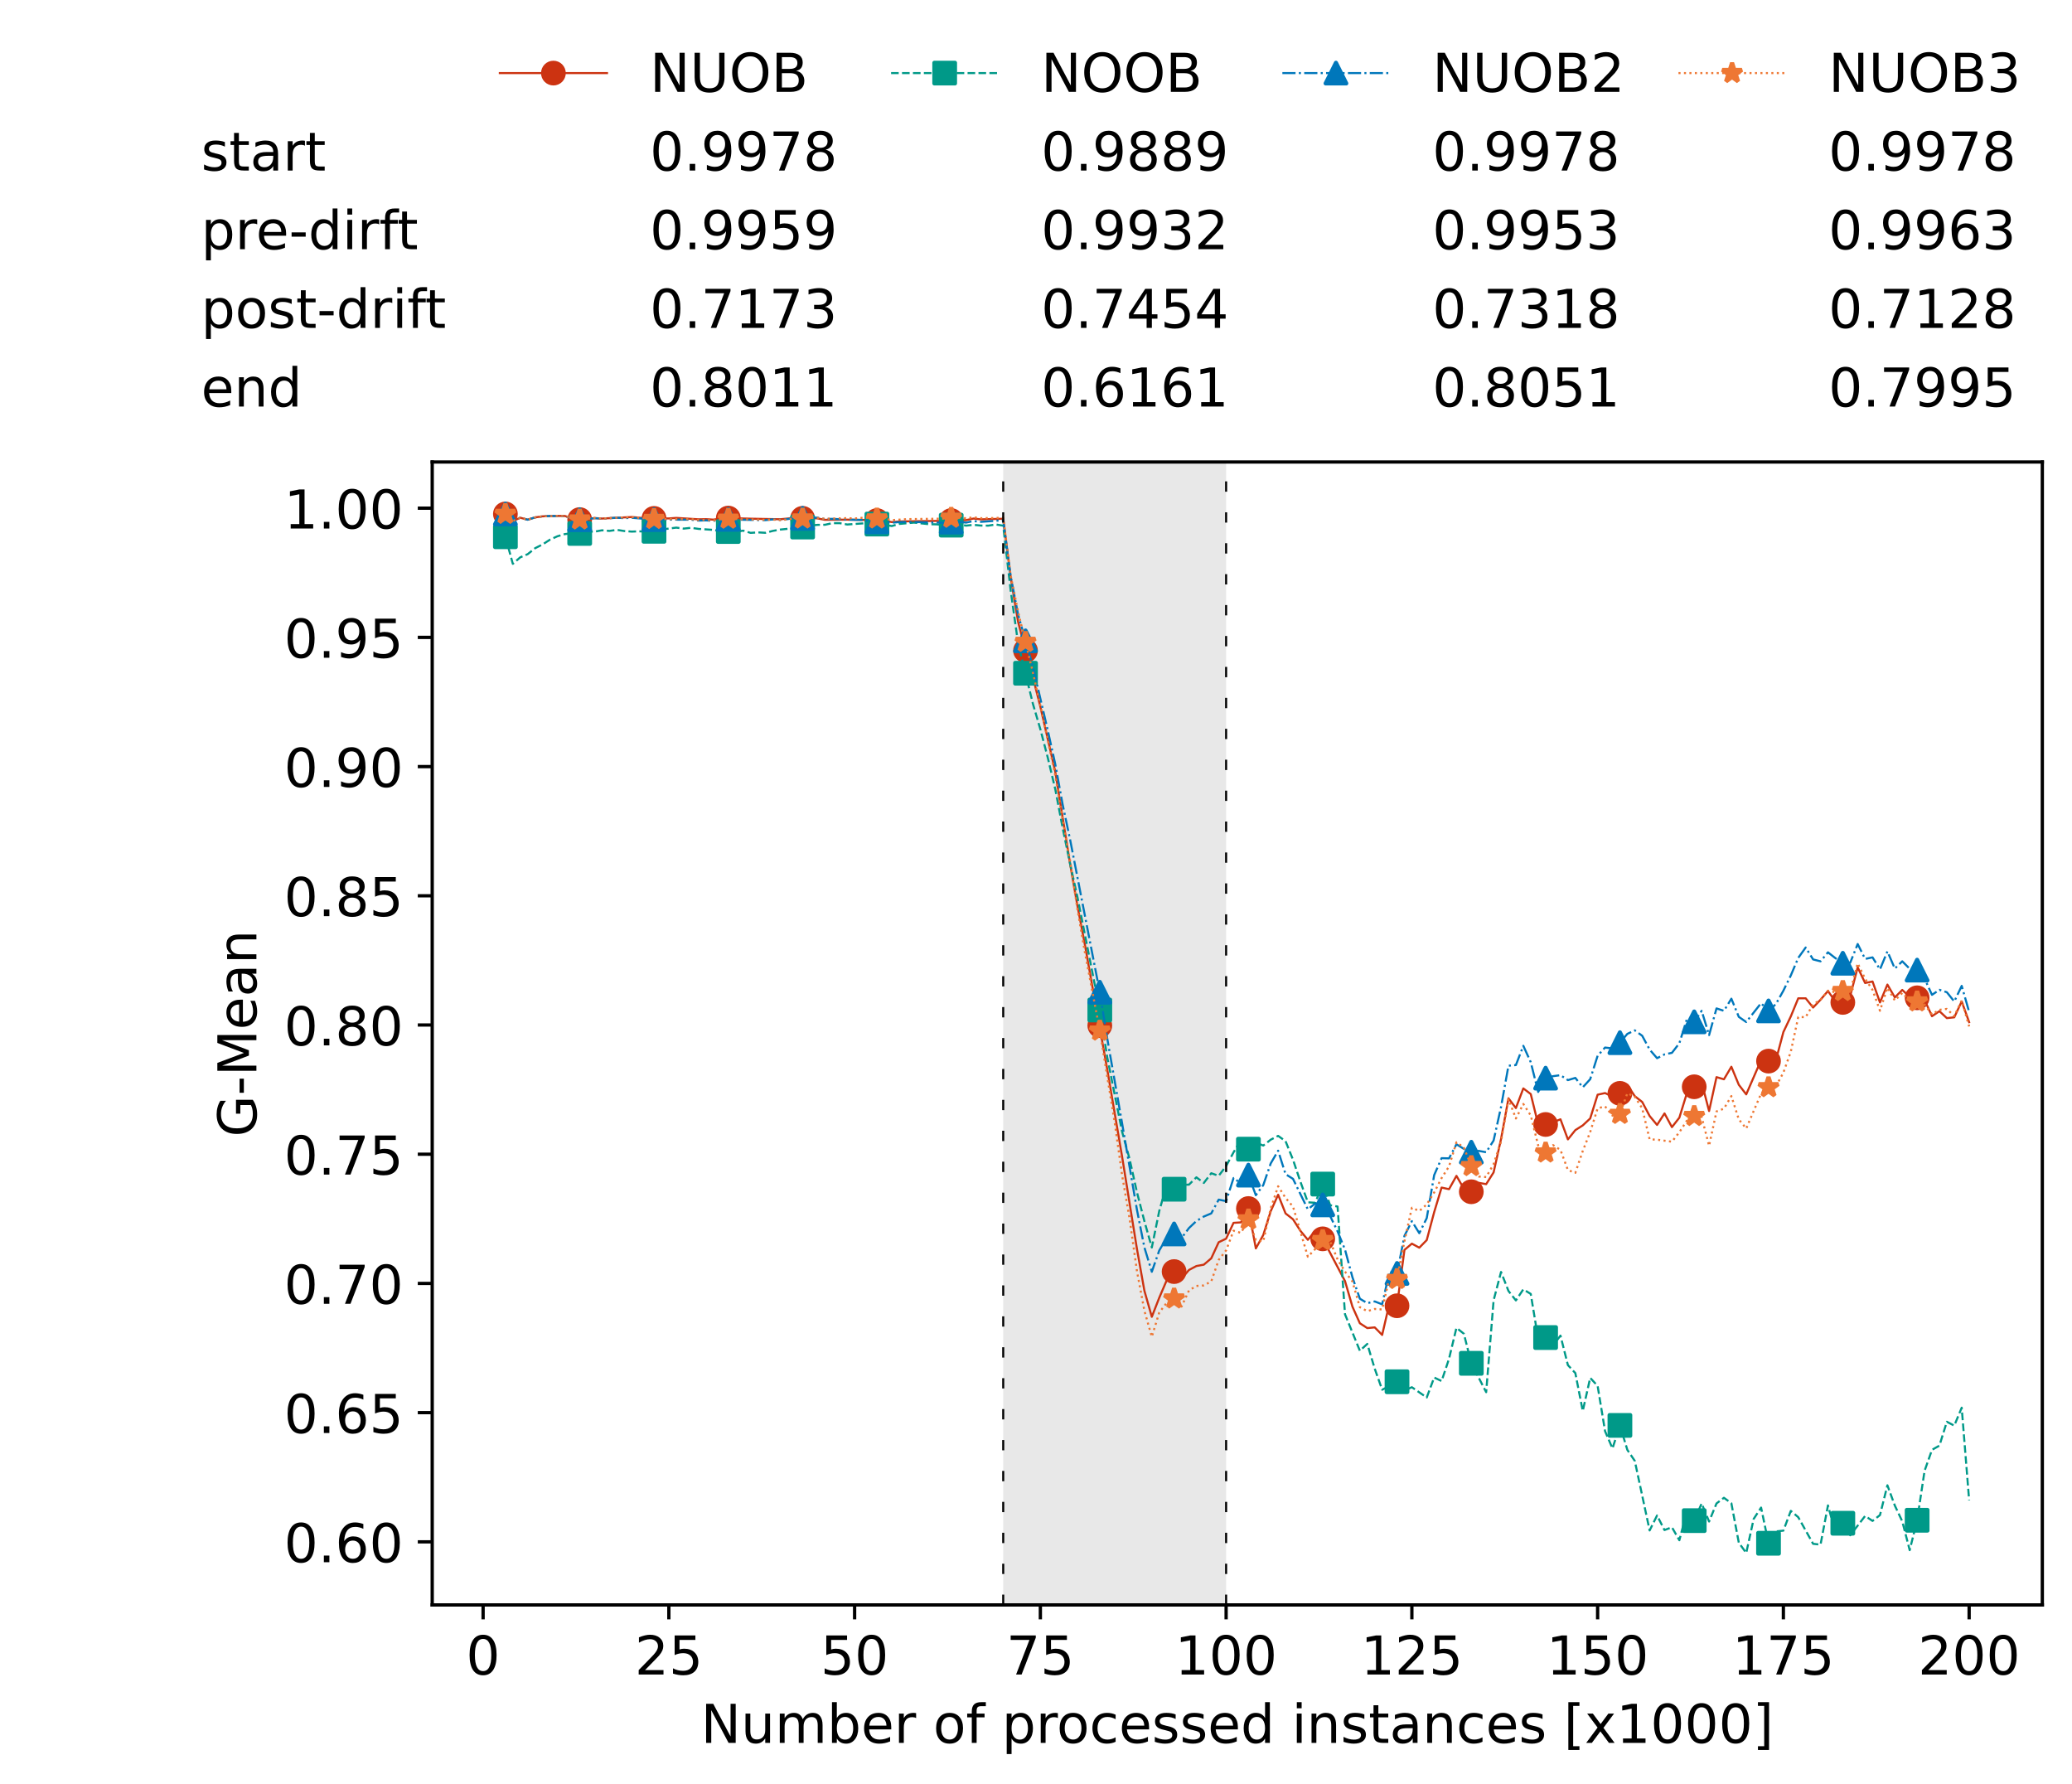 <?xml version="1.0" encoding="utf-8" standalone="no"?>
<!DOCTYPE svg PUBLIC "-//W3C//DTD SVG 1.1//EN"
  "http://www.w3.org/Graphics/SVG/1.1/DTD/svg11.dtd">
<!-- Created with matplotlib (https://matplotlib.org/) -->
<svg height="432.615pt" version="1.1" viewBox="0 0 502.65 432.615" width="502.65pt" xmlns="http://www.w3.org/2000/svg" xmlns:xlink="http://www.w3.org/1999/xlink">
 <defs>
  <style type="text/css">*{stroke-linecap:butt;stroke-linejoin:round;}</style>
 </defs>
 <g id="figure_1">
  <g id="patch_1">
   <path d="M 0 432.615 
L 502.65 432.615 
L 502.65 0 
L 0 0 
z
" style="fill:#ffffff;"/>
  </g>
  <g id="axes_1">
   <g id="patch_2">
    <path d="M 104.85 389.252 
L 495.45 389.252 
L 495.45 112.052 
L 104.85 112.052 
z
" style="fill:#ffffff;"/>
   </g>
   <g id="patch_3">
    <path clip-path="url(#p62198282c5)" d="M 297.446 389.252 
L 297.446 112.052 
L 243.372 112.052 
L 243.372 389.252 
z
" style="fill:#d3d3d3;opacity:0.5;"/>
   </g>
   <g id="matplotlib.axis_1">
    <g id="xtick_1">
     <g id="line2d_1">
      <defs>
       <path d="M 0 0 
L 0 3.5 
" id="m4835a9ebb0" style="stroke:#000000;stroke-width:0.8;"/>
      </defs>
      <g>
       <use style="stroke:#000000;stroke-width:0.8;" x="117.197" xlink:href="#m4835a9ebb0" y="389.252"/>
      </g>
     </g>
     <g id="text_1">
      <!-- 0 -->
      <g transform="translate(113.061 406.13)scale(0.13 -0.13)">
       <defs>
        <path d="M 31.781 66.406 
Q 24.172 66.406 20.328 58.906 
Q 16.5 51.422 16.5 36.375 
Q 16.5 21.391 20.328 13.891 
Q 24.172 6.391 31.781 6.391 
Q 39.453 6.391 43.281 13.891 
Q 47.125 21.391 47.125 36.375 
Q 47.125 51.422 43.281 58.906 
Q 39.453 66.406 31.781 66.406 
z
M 31.781 74.219 
Q 44.047 74.219 50.516 64.516 
Q 56.984 54.828 56.984 36.375 
Q 56.984 17.969 50.516 8.266 
Q 44.047 -1.422 31.781 -1.422 
Q 19.531 -1.422 13.062 8.266 
Q 6.594 17.969 6.594 36.375 
Q 6.594 54.828 13.062 64.516 
Q 19.531 74.219 31.781 74.219 
z
" id="DejaVuSans-48"/>
       </defs>
       <use xlink:href="#DejaVuSans-48"/>
      </g>
     </g>
    </g>
    <g id="xtick_2">
     <g id="line2d_2">
      <g>
       <use style="stroke:#000000;stroke-width:0.8;" x="162.259" xlink:href="#m4835a9ebb0" y="389.252"/>
      </g>
     </g>
     <g id="text_2">
      <!-- 25 -->
      <g transform="translate(153.988 406.13)scale(0.13 -0.13)">
       <defs>
        <path d="M 19.188 8.297 
L 53.609 8.297 
L 53.609 0 
L 7.328 0 
L 7.328 8.297 
Q 12.938 14.109 22.625 23.891 
Q 32.328 33.688 34.812 36.531 
Q 39.547 41.844 41.422 45.531 
Q 43.312 49.219 43.312 52.781 
Q 43.312 58.594 39.234 62.25 
Q 35.156 65.922 28.609 65.922 
Q 23.969 65.922 18.812 64.312 
Q 13.672 62.703 7.812 59.422 
L 7.812 69.391 
Q 13.766 71.781 18.938 73 
Q 24.125 74.219 28.422 74.219 
Q 39.75 74.219 46.484 68.547 
Q 53.219 62.891 53.219 53.422 
Q 53.219 48.922 51.531 44.891 
Q 49.859 40.875 45.406 35.406 
Q 44.188 33.984 37.641 27.219 
Q 31.109 20.453 19.188 8.297 
z
" id="DejaVuSans-50"/>
        <path d="M 10.797 72.906 
L 49.516 72.906 
L 49.516 64.594 
L 19.828 64.594 
L 19.828 46.734 
Q 21.969 47.469 24.109 47.828 
Q 26.266 48.188 28.422 48.188 
Q 40.625 48.188 47.75 41.5 
Q 54.891 34.812 54.891 23.391 
Q 54.891 11.625 47.562 5.094 
Q 40.234 -1.422 26.906 -1.422 
Q 22.312 -1.422 17.547 -0.641 
Q 12.797 0.141 7.719 1.703 
L 7.719 11.625 
Q 12.109 9.234 16.797 8.062 
Q 21.484 6.891 26.703 6.891 
Q 35.156 6.891 40.078 11.328 
Q 45.016 15.766 45.016 23.391 
Q 45.016 31 40.078 35.438 
Q 35.156 39.891 26.703 39.891 
Q 22.75 39.891 18.812 39.016 
Q 14.891 38.141 10.797 36.281 
z
" id="DejaVuSans-53"/>
       </defs>
       <use xlink:href="#DejaVuSans-50"/>
       <use x="63.623" xlink:href="#DejaVuSans-53"/>
      </g>
     </g>
    </g>
    <g id="xtick_3">
     <g id="line2d_3">
      <g>
       <use style="stroke:#000000;stroke-width:0.8;" x="207.322" xlink:href="#m4835a9ebb0" y="389.252"/>
      </g>
     </g>
     <g id="text_3">
      <!-- 50 -->
      <g transform="translate(199.05 406.13)scale(0.13 -0.13)">
       <use xlink:href="#DejaVuSans-53"/>
       <use x="63.623" xlink:href="#DejaVuSans-48"/>
      </g>
     </g>
    </g>
    <g id="xtick_4">
     <g id="line2d_4">
      <g>
       <use style="stroke:#000000;stroke-width:0.8;" x="252.384" xlink:href="#m4835a9ebb0" y="389.252"/>
      </g>
     </g>
     <g id="text_4">
      <!-- 75 -->
      <g transform="translate(244.113 406.13)scale(0.13 -0.13)">
       <defs>
        <path d="M 8.203 72.906 
L 55.078 72.906 
L 55.078 68.703 
L 28.609 0 
L 18.312 0 
L 43.219 64.594 
L 8.203 64.594 
z
" id="DejaVuSans-55"/>
       </defs>
       <use xlink:href="#DejaVuSans-55"/>
       <use x="63.623" xlink:href="#DejaVuSans-53"/>
      </g>
     </g>
    </g>
    <g id="xtick_5">
     <g id="line2d_5">
      <g>
       <use style="stroke:#000000;stroke-width:0.8;" x="297.446" xlink:href="#m4835a9ebb0" y="389.252"/>
      </g>
     </g>
     <g id="text_5">
      <!-- 100 -->
      <g transform="translate(285.039 406.13)scale(0.13 -0.13)">
       <defs>
        <path d="M 12.406 8.297 
L 28.516 8.297 
L 28.516 63.922 
L 10.984 60.406 
L 10.984 69.391 
L 28.422 72.906 
L 38.281 72.906 
L 38.281 8.297 
L 54.391 8.297 
L 54.391 0 
L 12.406 0 
z
" id="DejaVuSans-49"/>
       </defs>
       <use xlink:href="#DejaVuSans-49"/>
       <use x="63.623" xlink:href="#DejaVuSans-48"/>
       <use x="127.246" xlink:href="#DejaVuSans-48"/>
      </g>
     </g>
    </g>
    <g id="xtick_6">
     <g id="line2d_6">
      <g>
       <use style="stroke:#000000;stroke-width:0.8;" x="342.509" xlink:href="#m4835a9ebb0" y="389.252"/>
      </g>
     </g>
     <g id="text_6">
      <!-- 125 -->
      <g transform="translate(330.102 406.13)scale(0.13 -0.13)">
       <use xlink:href="#DejaVuSans-49"/>
       <use x="63.623" xlink:href="#DejaVuSans-50"/>
       <use x="127.246" xlink:href="#DejaVuSans-53"/>
      </g>
     </g>
    </g>
    <g id="xtick_7">
     <g id="line2d_7">
      <g>
       <use style="stroke:#000000;stroke-width:0.8;" x="387.571" xlink:href="#m4835a9ebb0" y="389.252"/>
      </g>
     </g>
     <g id="text_7">
      <!-- 150 -->
      <g transform="translate(375.164 406.13)scale(0.13 -0.13)">
       <use xlink:href="#DejaVuSans-49"/>
       <use x="63.623" xlink:href="#DejaVuSans-53"/>
       <use x="127.246" xlink:href="#DejaVuSans-48"/>
      </g>
     </g>
    </g>
    <g id="xtick_8">
     <g id="line2d_8">
      <g>
       <use style="stroke:#000000;stroke-width:0.8;" x="432.633" xlink:href="#m4835a9ebb0" y="389.252"/>
      </g>
     </g>
     <g id="text_8">
      <!-- 175 -->
      <g transform="translate(420.226 406.13)scale(0.13 -0.13)">
       <use xlink:href="#DejaVuSans-49"/>
       <use x="63.623" xlink:href="#DejaVuSans-55"/>
       <use x="127.246" xlink:href="#DejaVuSans-53"/>
      </g>
     </g>
    </g>
    <g id="xtick_9">
     <g id="line2d_9">
      <g>
       <use style="stroke:#000000;stroke-width:0.8;" x="477.695" xlink:href="#m4835a9ebb0" y="389.252"/>
      </g>
     </g>
     <g id="text_9">
      <!-- 200 -->
      <g transform="translate(465.289 406.13)scale(0.13 -0.13)">
       <use xlink:href="#DejaVuSans-50"/>
       <use x="63.623" xlink:href="#DejaVuSans-48"/>
       <use x="127.246" xlink:href="#DejaVuSans-48"/>
      </g>
     </g>
    </g>
    <g id="text_10">
     <!-- Number of processed instances [x1000] -->
     <g transform="translate(170.025 422.711)scale(0.13 -0.13)">
      <defs>
       <path d="M 9.812 72.906 
L 23.094 72.906 
L 55.422 11.922 
L 55.422 72.906 
L 64.984 72.906 
L 64.984 0 
L 51.703 0 
L 19.391 60.984 
L 19.391 0 
L 9.812 0 
z
" id="DejaVuSans-78"/>
       <path d="M 8.5 21.578 
L 8.5 54.688 
L 17.484 54.688 
L 17.484 21.922 
Q 17.484 14.156 20.5 10.266 
Q 23.531 6.391 29.594 6.391 
Q 36.859 6.391 41.078 11.031 
Q 45.312 15.672 45.312 23.688 
L 45.312 54.688 
L 54.297 54.688 
L 54.297 0 
L 45.312 0 
L 45.312 8.406 
Q 42.047 3.422 37.719 1 
Q 33.406 -1.422 27.688 -1.422 
Q 18.266 -1.422 13.375 4.438 
Q 8.5 10.297 8.5 21.578 
z
M 31.109 56 
z
" id="DejaVuSans-117"/>
       <path d="M 52 44.188 
Q 55.375 50.25 60.062 53.125 
Q 64.75 56 71.094 56 
Q 79.641 56 84.281 50.016 
Q 88.922 44.047 88.922 33.016 
L 88.922 0 
L 79.891 0 
L 79.891 32.719 
Q 79.891 40.578 77.094 44.375 
Q 74.312 48.188 68.609 48.188 
Q 61.625 48.188 57.562 43.547 
Q 53.516 38.922 53.516 30.906 
L 53.516 0 
L 44.484 0 
L 44.484 32.719 
Q 44.484 40.625 41.703 44.406 
Q 38.922 48.188 33.109 48.188 
Q 26.219 48.188 22.156 43.531 
Q 18.109 38.875 18.109 30.906 
L 18.109 0 
L 9.078 0 
L 9.078 54.688 
L 18.109 54.688 
L 18.109 46.188 
Q 21.188 51.219 25.484 53.609 
Q 29.781 56 35.688 56 
Q 41.656 56 45.828 52.969 
Q 50 49.953 52 44.188 
z
" id="DejaVuSans-109"/>
       <path d="M 48.688 27.297 
Q 48.688 37.203 44.609 42.844 
Q 40.531 48.484 33.406 48.484 
Q 26.266 48.484 22.188 42.844 
Q 18.109 37.203 18.109 27.297 
Q 18.109 17.391 22.188 11.75 
Q 26.266 6.109 33.406 6.109 
Q 40.531 6.109 44.609 11.75 
Q 48.688 17.391 48.688 27.297 
z
M 18.109 46.391 
Q 20.953 51.266 25.266 53.625 
Q 29.594 56 35.594 56 
Q 45.562 56 51.781 48.094 
Q 58.016 40.188 58.016 27.297 
Q 58.016 14.406 51.781 6.484 
Q 45.562 -1.422 35.594 -1.422 
Q 29.594 -1.422 25.266 0.953 
Q 20.953 3.328 18.109 8.203 
L 18.109 0 
L 9.078 0 
L 9.078 75.984 
L 18.109 75.984 
z
" id="DejaVuSans-98"/>
       <path d="M 56.203 29.594 
L 56.203 25.203 
L 14.891 25.203 
Q 15.484 15.922 20.484 11.062 
Q 25.484 6.203 34.422 6.203 
Q 39.594 6.203 44.453 7.469 
Q 49.312 8.734 54.109 11.281 
L 54.109 2.781 
Q 49.266 0.734 44.188 -0.344 
Q 39.109 -1.422 33.891 -1.422 
Q 20.797 -1.422 13.156 6.188 
Q 5.516 13.812 5.516 26.812 
Q 5.516 40.234 12.766 48.109 
Q 20.016 56 32.328 56 
Q 43.359 56 49.781 48.891 
Q 56.203 41.797 56.203 29.594 
z
M 47.219 32.234 
Q 47.125 39.594 43.094 43.984 
Q 39.062 48.391 32.422 48.391 
Q 24.906 48.391 20.391 44.141 
Q 15.875 39.891 15.188 32.172 
z
" id="DejaVuSans-101"/>
       <path d="M 41.109 46.297 
Q 39.594 47.172 37.812 47.578 
Q 36.031 48 33.891 48 
Q 26.266 48 22.188 43.047 
Q 18.109 38.094 18.109 28.812 
L 18.109 0 
L 9.078 0 
L 9.078 54.688 
L 18.109 54.688 
L 18.109 46.188 
Q 20.953 51.172 25.484 53.578 
Q 30.031 56 36.531 56 
Q 37.453 56 38.578 55.875 
Q 39.703 55.766 41.062 55.516 
z
" id="DejaVuSans-114"/>
       <path id="DejaVuSans-32"/>
       <path d="M 30.609 48.391 
Q 23.391 48.391 19.188 42.75 
Q 14.984 37.109 14.984 27.297 
Q 14.984 17.484 19.156 11.844 
Q 23.344 6.203 30.609 6.203 
Q 37.797 6.203 41.984 11.859 
Q 46.188 17.531 46.188 27.297 
Q 46.188 37.016 41.984 42.703 
Q 37.797 48.391 30.609 48.391 
z
M 30.609 56 
Q 42.328 56 49.016 48.375 
Q 55.719 40.766 55.719 27.297 
Q 55.719 13.875 49.016 6.219 
Q 42.328 -1.422 30.609 -1.422 
Q 18.844 -1.422 12.172 6.219 
Q 5.516 13.875 5.516 27.297 
Q 5.516 40.766 12.172 48.375 
Q 18.844 56 30.609 56 
z
" id="DejaVuSans-111"/>
       <path d="M 37.109 75.984 
L 37.109 68.5 
L 28.516 68.5 
Q 23.688 68.5 21.797 66.547 
Q 19.922 64.594 19.922 59.516 
L 19.922 54.688 
L 34.719 54.688 
L 34.719 47.703 
L 19.922 47.703 
L 19.922 0 
L 10.891 0 
L 10.891 47.703 
L 2.297 47.703 
L 2.297 54.688 
L 10.891 54.688 
L 10.891 58.5 
Q 10.891 67.625 15.141 71.797 
Q 19.391 75.984 28.609 75.984 
z
" id="DejaVuSans-102"/>
       <path d="M 18.109 8.203 
L 18.109 -20.797 
L 9.078 -20.797 
L 9.078 54.688 
L 18.109 54.688 
L 18.109 46.391 
Q 20.953 51.266 25.266 53.625 
Q 29.594 56 35.594 56 
Q 45.562 56 51.781 48.094 
Q 58.016 40.188 58.016 27.297 
Q 58.016 14.406 51.781 6.484 
Q 45.562 -1.422 35.594 -1.422 
Q 29.594 -1.422 25.266 0.953 
Q 20.953 3.328 18.109 8.203 
z
M 48.688 27.297 
Q 48.688 37.203 44.609 42.844 
Q 40.531 48.484 33.406 48.484 
Q 26.266 48.484 22.188 42.844 
Q 18.109 37.203 18.109 27.297 
Q 18.109 17.391 22.188 11.75 
Q 26.266 6.109 33.406 6.109 
Q 40.531 6.109 44.609 11.75 
Q 48.688 17.391 48.688 27.297 
z
" id="DejaVuSans-112"/>
       <path d="M 48.781 52.594 
L 48.781 44.188 
Q 44.969 46.297 41.141 47.344 
Q 37.312 48.391 33.406 48.391 
Q 24.656 48.391 19.812 42.844 
Q 14.984 37.312 14.984 27.297 
Q 14.984 17.281 19.812 11.734 
Q 24.656 6.203 33.406 6.203 
Q 37.312 6.203 41.141 7.25 
Q 44.969 8.297 48.781 10.406 
L 48.781 2.094 
Q 45.016 0.344 40.984 -0.531 
Q 36.969 -1.422 32.422 -1.422 
Q 20.062 -1.422 12.781 6.344 
Q 5.516 14.109 5.516 27.297 
Q 5.516 40.672 12.859 48.328 
Q 20.219 56 33.016 56 
Q 37.156 56 41.109 55.141 
Q 45.062 54.297 48.781 52.594 
z
" id="DejaVuSans-99"/>
       <path d="M 44.281 53.078 
L 44.281 44.578 
Q 40.484 46.531 36.375 47.5 
Q 32.281 48.484 27.875 48.484 
Q 21.188 48.484 17.844 46.438 
Q 14.5 44.391 14.5 40.281 
Q 14.5 37.156 16.891 35.375 
Q 19.281 33.594 26.516 31.984 
L 29.594 31.297 
Q 39.156 29.25 43.188 25.516 
Q 47.219 21.781 47.219 15.094 
Q 47.219 7.469 41.188 3.016 
Q 35.156 -1.422 24.609 -1.422 
Q 20.219 -1.422 15.453 -0.562 
Q 10.688 0.297 5.422 2 
L 5.422 11.281 
Q 10.406 8.688 15.234 7.391 
Q 20.062 6.109 24.812 6.109 
Q 31.156 6.109 34.562 8.281 
Q 37.984 10.453 37.984 14.406 
Q 37.984 18.062 35.516 20.016 
Q 33.062 21.969 24.703 23.781 
L 21.578 24.516 
Q 13.234 26.266 9.516 29.906 
Q 5.812 33.547 5.812 39.891 
Q 5.812 47.609 11.281 51.797 
Q 16.75 56 26.812 56 
Q 31.781 56 36.172 55.266 
Q 40.578 54.547 44.281 53.078 
z
" id="DejaVuSans-115"/>
       <path d="M 45.406 46.391 
L 45.406 75.984 
L 54.391 75.984 
L 54.391 0 
L 45.406 0 
L 45.406 8.203 
Q 42.578 3.328 38.25 0.953 
Q 33.938 -1.422 27.875 -1.422 
Q 17.969 -1.422 11.734 6.484 
Q 5.516 14.406 5.516 27.297 
Q 5.516 40.188 11.734 48.094 
Q 17.969 56 27.875 56 
Q 33.938 56 38.25 53.625 
Q 42.578 51.266 45.406 46.391 
z
M 14.797 27.297 
Q 14.797 17.391 18.875 11.75 
Q 22.953 6.109 30.078 6.109 
Q 37.203 6.109 41.297 11.75 
Q 45.406 17.391 45.406 27.297 
Q 45.406 37.203 41.297 42.844 
Q 37.203 48.484 30.078 48.484 
Q 22.953 48.484 18.875 42.844 
Q 14.797 37.203 14.797 27.297 
z
" id="DejaVuSans-100"/>
       <path d="M 9.422 54.688 
L 18.406 54.688 
L 18.406 0 
L 9.422 0 
z
M 9.422 75.984 
L 18.406 75.984 
L 18.406 64.594 
L 9.422 64.594 
z
" id="DejaVuSans-105"/>
       <path d="M 54.891 33.016 
L 54.891 0 
L 45.906 0 
L 45.906 32.719 
Q 45.906 40.484 42.875 44.328 
Q 39.844 48.188 33.797 48.188 
Q 26.516 48.188 22.312 43.547 
Q 18.109 38.922 18.109 30.906 
L 18.109 0 
L 9.078 0 
L 9.078 54.688 
L 18.109 54.688 
L 18.109 46.188 
Q 21.344 51.125 25.703 53.562 
Q 30.078 56 35.797 56 
Q 45.219 56 50.047 50.172 
Q 54.891 44.344 54.891 33.016 
z
" id="DejaVuSans-110"/>
       <path d="M 18.312 70.219 
L 18.312 54.688 
L 36.812 54.688 
L 36.812 47.703 
L 18.312 47.703 
L 18.312 18.016 
Q 18.312 11.328 20.141 9.422 
Q 21.969 7.516 27.594 7.516 
L 36.812 7.516 
L 36.812 0 
L 27.594 0 
Q 17.188 0 13.234 3.875 
Q 9.281 7.766 9.281 18.016 
L 9.281 47.703 
L 2.688 47.703 
L 2.688 54.688 
L 9.281 54.688 
L 9.281 70.219 
z
" id="DejaVuSans-116"/>
       <path d="M 34.281 27.484 
Q 23.391 27.484 19.188 25 
Q 14.984 22.516 14.984 16.5 
Q 14.984 11.719 18.141 8.906 
Q 21.297 6.109 26.703 6.109 
Q 34.188 6.109 38.703 11.406 
Q 43.219 16.703 43.219 25.484 
L 43.219 27.484 
z
M 52.203 31.203 
L 52.203 0 
L 43.219 0 
L 43.219 8.297 
Q 40.141 3.328 35.547 0.953 
Q 30.953 -1.422 24.312 -1.422 
Q 15.922 -1.422 10.953 3.297 
Q 6 8.016 6 15.922 
Q 6 25.141 12.172 29.828 
Q 18.359 34.516 30.609 34.516 
L 43.219 34.516 
L 43.219 35.406 
Q 43.219 41.609 39.141 45 
Q 35.062 48.391 27.688 48.391 
Q 23 48.391 18.547 47.266 
Q 14.109 46.141 10.016 43.891 
L 10.016 52.203 
Q 14.938 54.109 19.578 55.047 
Q 24.219 56 28.609 56 
Q 40.484 56 46.344 49.844 
Q 52.203 43.703 52.203 31.203 
z
" id="DejaVuSans-97"/>
       <path d="M 8.594 75.984 
L 29.297 75.984 
L 29.297 69 
L 17.578 69 
L 17.578 -6.203 
L 29.297 -6.203 
L 29.297 -13.188 
L 8.594 -13.188 
z
" id="DejaVuSans-91"/>
       <path d="M 54.891 54.688 
L 35.109 28.078 
L 55.906 0 
L 45.312 0 
L 29.391 21.484 
L 13.484 0 
L 2.875 0 
L 24.125 28.609 
L 4.688 54.688 
L 15.281 54.688 
L 29.781 35.203 
L 44.281 54.688 
z
" id="DejaVuSans-120"/>
       <path d="M 30.422 75.984 
L 30.422 -13.188 
L 9.719 -13.188 
L 9.719 -6.203 
L 21.391 -6.203 
L 21.391 69 
L 9.719 69 
L 9.719 75.984 
z
" id="DejaVuSans-93"/>
      </defs>
      <use xlink:href="#DejaVuSans-78"/>
      <use x="74.805" xlink:href="#DejaVuSans-117"/>
      <use x="138.184" xlink:href="#DejaVuSans-109"/>
      <use x="235.596" xlink:href="#DejaVuSans-98"/>
      <use x="299.072" xlink:href="#DejaVuSans-101"/>
      <use x="360.596" xlink:href="#DejaVuSans-114"/>
      <use x="401.709" xlink:href="#DejaVuSans-32"/>
      <use x="433.496" xlink:href="#DejaVuSans-111"/>
      <use x="494.678" xlink:href="#DejaVuSans-102"/>
      <use x="529.883" xlink:href="#DejaVuSans-32"/>
      <use x="561.67" xlink:href="#DejaVuSans-112"/>
      <use x="625.146" xlink:href="#DejaVuSans-114"/>
      <use x="664.01" xlink:href="#DejaVuSans-111"/>
      <use x="725.191" xlink:href="#DejaVuSans-99"/>
      <use x="780.172" xlink:href="#DejaVuSans-101"/>
      <use x="841.695" xlink:href="#DejaVuSans-115"/>
      <use x="893.795" xlink:href="#DejaVuSans-115"/>
      <use x="945.895" xlink:href="#DejaVuSans-101"/>
      <use x="1007.418" xlink:href="#DejaVuSans-100"/>
      <use x="1070.895" xlink:href="#DejaVuSans-32"/>
      <use x="1102.682" xlink:href="#DejaVuSans-105"/>
      <use x="1130.465" xlink:href="#DejaVuSans-110"/>
      <use x="1193.844" xlink:href="#DejaVuSans-115"/>
      <use x="1245.943" xlink:href="#DejaVuSans-116"/>
      <use x="1285.152" xlink:href="#DejaVuSans-97"/>
      <use x="1346.432" xlink:href="#DejaVuSans-110"/>
      <use x="1409.811" xlink:href="#DejaVuSans-99"/>
      <use x="1464.791" xlink:href="#DejaVuSans-101"/>
      <use x="1526.314" xlink:href="#DejaVuSans-115"/>
      <use x="1578.414" xlink:href="#DejaVuSans-32"/>
      <use x="1610.201" xlink:href="#DejaVuSans-91"/>
      <use x="1649.215" xlink:href="#DejaVuSans-120"/>
      <use x="1708.395" xlink:href="#DejaVuSans-49"/>
      <use x="1772.018" xlink:href="#DejaVuSans-48"/>
      <use x="1835.641" xlink:href="#DejaVuSans-48"/>
      <use x="1899.264" xlink:href="#DejaVuSans-48"/>
      <use x="1962.887" xlink:href="#DejaVuSans-93"/>
     </g>
    </g>
   </g>
   <g id="matplotlib.axis_2">
    <g id="ytick_1">
     <g id="line2d_10">
      <defs>
       <path d="M 0 0 
L -3.5 0 
" id="m38c939e16e" style="stroke:#000000;stroke-width:0.8;"/>
      </defs>
      <g>
       <use style="stroke:#000000;stroke-width:0.8;" x="104.85" xlink:href="#m38c939e16e" y="373.952"/>
      </g>
     </g>
     <g id="text_11">
      <!-- 0.60 -->
      <g transform="translate(68.905 378.891)scale(0.13 -0.13)">
       <defs>
        <path d="M 10.688 12.406 
L 21 12.406 
L 21 0 
L 10.688 0 
z
" id="DejaVuSans-46"/>
        <path d="M 33.016 40.375 
Q 26.375 40.375 22.484 35.828 
Q 18.609 31.297 18.609 23.391 
Q 18.609 15.531 22.484 10.953 
Q 26.375 6.391 33.016 6.391 
Q 39.656 6.391 43.531 10.953 
Q 47.406 15.531 47.406 23.391 
Q 47.406 31.297 43.531 35.828 
Q 39.656 40.375 33.016 40.375 
z
M 52.594 71.297 
L 52.594 62.312 
Q 48.875 64.062 45.094 64.984 
Q 41.312 65.922 37.594 65.922 
Q 27.828 65.922 22.672 59.328 
Q 17.531 52.734 16.797 39.406 
Q 19.672 43.656 24.016 45.922 
Q 28.375 48.188 33.594 48.188 
Q 44.578 48.188 50.953 41.516 
Q 57.328 34.859 57.328 23.391 
Q 57.328 12.156 50.688 5.359 
Q 44.047 -1.422 33.016 -1.422 
Q 20.359 -1.422 13.672 8.266 
Q 6.984 17.969 6.984 36.375 
Q 6.984 53.656 15.188 63.938 
Q 23.391 74.219 37.203 74.219 
Q 40.922 74.219 44.703 73.484 
Q 48.484 72.75 52.594 71.297 
z
" id="DejaVuSans-54"/>
       </defs>
       <use xlink:href="#DejaVuSans-48"/>
       <use x="63.623" xlink:href="#DejaVuSans-46"/>
       <use x="95.41" xlink:href="#DejaVuSans-54"/>
       <use x="159.033" xlink:href="#DejaVuSans-48"/>
      </g>
     </g>
    </g>
    <g id="ytick_2">
     <g id="line2d_11">
      <g>
       <use style="stroke:#000000;stroke-width:0.8;" x="104.85" xlink:href="#m38c939e16e" y="342.613"/>
      </g>
     </g>
     <g id="text_12">
      <!-- 0.65 -->
      <g transform="translate(68.905 347.552)scale(0.13 -0.13)">
       <use xlink:href="#DejaVuSans-48"/>
       <use x="63.623" xlink:href="#DejaVuSans-46"/>
       <use x="95.41" xlink:href="#DejaVuSans-54"/>
       <use x="159.033" xlink:href="#DejaVuSans-53"/>
      </g>
     </g>
    </g>
    <g id="ytick_3">
     <g id="line2d_12">
      <g>
       <use style="stroke:#000000;stroke-width:0.8;" x="104.85" xlink:href="#m38c939e16e" y="311.275"/>
      </g>
     </g>
     <g id="text_13">
      <!-- 0.70 -->
      <g transform="translate(68.905 316.214)scale(0.13 -0.13)">
       <use xlink:href="#DejaVuSans-48"/>
       <use x="63.623" xlink:href="#DejaVuSans-46"/>
       <use x="95.41" xlink:href="#DejaVuSans-55"/>
       <use x="159.033" xlink:href="#DejaVuSans-48"/>
      </g>
     </g>
    </g>
    <g id="ytick_4">
     <g id="line2d_13">
      <g>
       <use style="stroke:#000000;stroke-width:0.8;" x="104.85" xlink:href="#m38c939e16e" y="279.937"/>
      </g>
     </g>
     <g id="text_14">
      <!-- 0.75 -->
      <g transform="translate(68.905 284.876)scale(0.13 -0.13)">
       <use xlink:href="#DejaVuSans-48"/>
       <use x="63.623" xlink:href="#DejaVuSans-46"/>
       <use x="95.41" xlink:href="#DejaVuSans-55"/>
       <use x="159.033" xlink:href="#DejaVuSans-53"/>
      </g>
     </g>
    </g>
    <g id="ytick_5">
     <g id="line2d_14">
      <g>
       <use style="stroke:#000000;stroke-width:0.8;" x="104.85" xlink:href="#m38c939e16e" y="248.599"/>
      </g>
     </g>
     <g id="text_15">
      <!-- 0.80 -->
      <g transform="translate(68.905 253.538)scale(0.13 -0.13)">
       <defs>
        <path d="M 31.781 34.625 
Q 24.75 34.625 20.719 30.859 
Q 16.703 27.094 16.703 20.516 
Q 16.703 13.922 20.719 10.156 
Q 24.75 6.391 31.781 6.391 
Q 38.812 6.391 42.859 10.172 
Q 46.922 13.969 46.922 20.516 
Q 46.922 27.094 42.891 30.859 
Q 38.875 34.625 31.781 34.625 
z
M 21.922 38.812 
Q 15.578 40.375 12.031 44.719 
Q 8.5 49.078 8.5 55.328 
Q 8.5 64.062 14.719 69.141 
Q 20.953 74.219 31.781 74.219 
Q 42.672 74.219 48.875 69.141 
Q 55.078 64.062 55.078 55.328 
Q 55.078 49.078 51.531 44.719 
Q 48 40.375 41.703 38.812 
Q 48.828 37.156 52.797 32.312 
Q 56.781 27.484 56.781 20.516 
Q 56.781 9.906 50.312 4.234 
Q 43.844 -1.422 31.781 -1.422 
Q 19.734 -1.422 13.25 4.234 
Q 6.781 9.906 6.781 20.516 
Q 6.781 27.484 10.781 32.312 
Q 14.797 37.156 21.922 38.812 
z
M 18.312 54.391 
Q 18.312 48.734 21.844 45.562 
Q 25.391 42.391 31.781 42.391 
Q 38.141 42.391 41.719 45.562 
Q 45.312 48.734 45.312 54.391 
Q 45.312 60.062 41.719 63.234 
Q 38.141 66.406 31.781 66.406 
Q 25.391 66.406 21.844 63.234 
Q 18.312 60.062 18.312 54.391 
z
" id="DejaVuSans-56"/>
       </defs>
       <use xlink:href="#DejaVuSans-48"/>
       <use x="63.623" xlink:href="#DejaVuSans-46"/>
       <use x="95.41" xlink:href="#DejaVuSans-56"/>
       <use x="159.033" xlink:href="#DejaVuSans-48"/>
      </g>
     </g>
    </g>
    <g id="ytick_6">
     <g id="line2d_15">
      <g>
       <use style="stroke:#000000;stroke-width:0.8;" x="104.85" xlink:href="#m38c939e16e" y="217.261"/>
      </g>
     </g>
     <g id="text_16">
      <!-- 0.85 -->
      <g transform="translate(68.905 222.2)scale(0.13 -0.13)">
       <use xlink:href="#DejaVuSans-48"/>
       <use x="63.623" xlink:href="#DejaVuSans-46"/>
       <use x="95.41" xlink:href="#DejaVuSans-56"/>
       <use x="159.033" xlink:href="#DejaVuSans-53"/>
      </g>
     </g>
    </g>
    <g id="ytick_7">
     <g id="line2d_16">
      <g>
       <use style="stroke:#000000;stroke-width:0.8;" x="104.85" xlink:href="#m38c939e16e" y="185.923"/>
      </g>
     </g>
     <g id="text_17">
      <!-- 0.90 -->
      <g transform="translate(68.905 190.862)scale(0.13 -0.13)">
       <defs>
        <path d="M 10.984 1.516 
L 10.984 10.5 
Q 14.703 8.734 18.5 7.812 
Q 22.312 6.891 25.984 6.891 
Q 35.75 6.891 40.891 13.453 
Q 46.047 20.016 46.781 33.406 
Q 43.953 29.203 39.594 26.953 
Q 35.25 24.703 29.984 24.703 
Q 19.047 24.703 12.672 31.312 
Q 6.297 37.938 6.297 49.422 
Q 6.297 60.641 12.938 67.422 
Q 19.578 74.219 30.609 74.219 
Q 43.266 74.219 49.922 64.516 
Q 56.594 54.828 56.594 36.375 
Q 56.594 19.141 48.406 8.859 
Q 40.234 -1.422 26.422 -1.422 
Q 22.703 -1.422 18.891 -0.688 
Q 15.094 0.047 10.984 1.516 
z
M 30.609 32.422 
Q 37.25 32.422 41.125 36.953 
Q 45.016 41.5 45.016 49.422 
Q 45.016 57.281 41.125 61.844 
Q 37.25 66.406 30.609 66.406 
Q 23.969 66.406 20.094 61.844 
Q 16.219 57.281 16.219 49.422 
Q 16.219 41.5 20.094 36.953 
Q 23.969 32.422 30.609 32.422 
z
" id="DejaVuSans-57"/>
       </defs>
       <use xlink:href="#DejaVuSans-48"/>
       <use x="63.623" xlink:href="#DejaVuSans-46"/>
       <use x="95.41" xlink:href="#DejaVuSans-57"/>
       <use x="159.033" xlink:href="#DejaVuSans-48"/>
      </g>
     </g>
    </g>
    <g id="ytick_8">
     <g id="line2d_17">
      <g>
       <use style="stroke:#000000;stroke-width:0.8;" x="104.85" xlink:href="#m38c939e16e" y="154.585"/>
      </g>
     </g>
     <g id="text_18">
      <!-- 0.95 -->
      <g transform="translate(68.905 159.524)scale(0.13 -0.13)">
       <use xlink:href="#DejaVuSans-48"/>
       <use x="63.623" xlink:href="#DejaVuSans-46"/>
       <use x="95.41" xlink:href="#DejaVuSans-57"/>
       <use x="159.033" xlink:href="#DejaVuSans-53"/>
      </g>
     </g>
    </g>
    <g id="ytick_9">
     <g id="line2d_18">
      <g>
       <use style="stroke:#000000;stroke-width:0.8;" x="104.85" xlink:href="#m38c939e16e" y="123.247"/>
      </g>
     </g>
     <g id="text_19">
      <!-- 1.00 -->
      <g transform="translate(68.905 128.185)scale(0.13 -0.13)">
       <use xlink:href="#DejaVuSans-49"/>
       <use x="63.623" xlink:href="#DejaVuSans-46"/>
       <use x="95.41" xlink:href="#DejaVuSans-48"/>
       <use x="159.033" xlink:href="#DejaVuSans-48"/>
      </g>
     </g>
    </g>
    <g id="text_20">
     <!-- G-Mean -->
     <g transform="translate(62.201 275.744)rotate(-90)scale(0.13 -0.13)">
      <defs>
       <path d="M 59.516 10.406 
L 59.516 29.984 
L 43.406 29.984 
L 43.406 38.094 
L 69.281 38.094 
L 69.281 6.781 
Q 63.578 2.734 56.688 0.656 
Q 49.812 -1.422 42 -1.422 
Q 24.906 -1.422 15.25 8.562 
Q 5.609 18.562 5.609 36.375 
Q 5.609 54.25 15.25 64.234 
Q 24.906 74.219 42 74.219 
Q 49.125 74.219 55.547 72.453 
Q 61.969 70.703 67.391 67.281 
L 67.391 56.781 
Q 61.922 61.422 55.766 63.766 
Q 49.609 66.109 42.828 66.109 
Q 29.438 66.109 22.719 58.641 
Q 16.016 51.172 16.016 36.375 
Q 16.016 21.625 22.719 14.156 
Q 29.438 6.688 42.828 6.688 
Q 48.047 6.688 52.141 7.594 
Q 56.25 8.5 59.516 10.406 
z
" id="DejaVuSans-71"/>
       <path d="M 4.891 31.391 
L 31.203 31.391 
L 31.203 23.391 
L 4.891 23.391 
z
" id="DejaVuSans-45"/>
       <path d="M 9.812 72.906 
L 24.516 72.906 
L 43.109 23.297 
L 61.812 72.906 
L 76.516 72.906 
L 76.516 0 
L 66.891 0 
L 66.891 64.016 
L 48.094 14.016 
L 38.188 14.016 
L 19.391 64.016 
L 19.391 0 
L 9.812 0 
z
" id="DejaVuSans-77"/>
      </defs>
      <use xlink:href="#DejaVuSans-71"/>
      <use x="77.49" xlink:href="#DejaVuSans-45"/>
      <use x="113.574" xlink:href="#DejaVuSans-77"/>
      <use x="199.854" xlink:href="#DejaVuSans-101"/>
      <use x="261.377" xlink:href="#DejaVuSans-97"/>
      <use x="322.656" xlink:href="#DejaVuSans-110"/>
     </g>
    </g>
   </g>
   <g id="line2d_19"/>
   <g id="line2d_20"/>
   <g id="line2d_21"/>
   <g id="line2d_22"/>
   <g id="line2d_23"/>
   <g id="line2d_24">
    <path clip-path="url(#p62198282c5)" d="M 122.605 124.652 
L 124.407 126.375 
L 126.21 125.567 
L 128.012 126.045 
L 129.815 125.486 
L 131.617 125.227 
L 135.222 125.123 
L 137.024 125.146 
L 138.827 125.695 
L 140.629 126.021 
L 144.234 125.648 
L 146.037 125.765 
L 151.444 125.486 
L 153.247 125.4 
L 156.852 125.709 
L 162.259 125.737 
L 164.062 125.611 
L 169.469 125.951 
L 171.272 125.915 
L 173.074 126.029 
L 174.877 125.747 
L 176.679 125.647 
L 182.087 125.8 
L 189.297 125.939 
L 192.902 125.587 
L 194.704 125.711 
L 196.507 125.564 
L 198.309 125.73 
L 200.112 126.074 
L 205.519 126.033 
L 209.124 126.103 
L 210.927 126.087 
L 212.729 126.252 
L 214.532 126.251 
L 216.334 126.628 
L 218.137 126.463 
L 227.149 126.341 
L 228.952 126.423 
L 232.557 126.177 
L 234.359 126.144 
L 236.162 125.766 
L 237.964 125.962 
L 243.372 125.814 
L 245.174 139.962 
L 246.976 150.782 
L 248.779 157.785 
L 250.581 164.309 
L 252.384 171.403 
L 255.989 187.109 
L 259.594 209.484 
L 261.396 219.79 
L 263.199 229.196 
L 268.606 259.374 
L 272.211 280.524 
L 275.816 302.919 
L 277.619 313.04 
L 279.421 319.372 
L 281.224 314.748 
L 283.026 310.541 
L 284.829 308.401 
L 286.631 310.131 
L 288.434 308.01 
L 290.236 307.056 
L 292.039 306.723 
L 293.841 305.184 
L 295.644 301.285 
L 297.446 300.42 
L 299.249 296.582 
L 301.051 296.47 
L 302.854 293.113 
L 304.656 302.781 
L 306.459 299.528 
L 308.261 293.765 
L 310.064 289.764 
L 311.866 294.3 
L 313.669 295.712 
L 315.471 298.518 
L 317.274 300.696 
L 319.076 298.52 
L 320.879 300.46 
L 326.286 310.704 
L 328.089 316.906 
L 329.891 320.933 
L 331.694 322.106 
L 333.496 321.936 
L 335.299 323.769 
L 337.101 315.995 
L 338.904 316.694 
L 340.706 303.149 
L 342.509 301.627 
L 344.311 302.607 
L 346.114 300.765 
L 347.916 293.992 
L 349.719 288.028 
L 351.521 288.416 
L 353.324 285.187 
L 355.126 288.298 
L 356.928 289.042 
L 358.731 286.877 
L 360.533 287.195 
L 362.336 284.342 
L 364.138 276.273 
L 365.941 266.375 
L 367.743 268.744 
L 369.546 263.976 
L 371.348 265.347 
L 373.151 272.71 
L 374.953 272.724 
L 376.756 272.181 
L 378.558 271.471 
L 380.361 276.338 
L 382.163 274.093 
L 383.966 272.945 
L 385.768 271.262 
L 387.571 265.498 
L 389.373 265.105 
L 391.176 265.959 
L 392.978 265.175 
L 394.781 263.1 
L 396.583 265.853 
L 398.386 267.265 
L 400.188 270.668 
L 401.991 272.835 
L 403.793 270.04 
L 405.596 273.365 
L 407.398 271.071 
L 409.201 265.197 
L 411.003 263.583 
L 412.806 262.503 
L 414.608 269.458 
L 416.411 261.242 
L 418.213 261.764 
L 420.016 258.723 
L 421.818 263.094 
L 423.621 265.423 
L 427.226 257.11 
L 429.028 257.355 
L 430.831 257.109 
L 432.633 250.309 
L 434.436 246.512 
L 436.238 242.126 
L 438.041 242.12 
L 439.843 244.366 
L 441.646 242.468 
L 443.448 240.351 
L 445.251 242.899 
L 447.053 243.118 
L 448.856 241.52 
L 450.658 234.613 
L 452.461 238.412 
L 454.263 238.048 
L 456.066 243.122 
L 457.868 238.795 
L 459.671 241.906 
L 461.473 240.098 
L 463.276 241.761 
L 465.078 242.002 
L 466.881 242.499 
L 468.683 246.47 
L 470.485 245.247 
L 472.288 246.929 
L 474.09 246.736 
L 475.893 242.876 
L 477.695 247.905 
L 477.695 247.905 
" style="fill:none;stroke:#cc3311;stroke-linecap:square;stroke-width:0.5;"/>
    <defs>
     <path d="M 0 2.5 
C 0.663 2.5 1.299 2.237 1.768 1.768 
C 2.237 1.299 2.5 0.663 2.5 0 
C 2.5 -0.663 2.237 -1.299 1.768 -1.768 
C 1.299 -2.237 0.663 -2.5 0 -2.5 
C -0.663 -2.5 -1.299 -2.237 -1.768 -1.768 
C -2.237 -1.299 -2.5 -0.663 -2.5 0 
C -2.5 0.663 -2.237 1.299 -1.768 1.768 
C -1.299 2.237 -0.663 2.5 0 2.5 
z
" id="m77983089ad" style="stroke:#cc3311;"/>
    </defs>
    <g clip-path="url(#p62198282c5)">
     <use style="fill:#cc3311;stroke:#cc3311;" x="122.605" xlink:href="#m77983089ad" y="124.652"/>
     <use style="fill:#cc3311;stroke:#cc3311;" x="140.629" xlink:href="#m77983089ad" y="126.021"/>
     <use style="fill:#cc3311;stroke:#cc3311;" x="158.654" xlink:href="#m77983089ad" y="125.726"/>
     <use style="fill:#cc3311;stroke:#cc3311;" x="176.679" xlink:href="#m77983089ad" y="125.647"/>
     <use style="fill:#cc3311;stroke:#cc3311;" x="194.704" xlink:href="#m77983089ad" y="125.711"/>
     <use style="fill:#cc3311;stroke:#cc3311;" x="212.729" xlink:href="#m77983089ad" y="126.252"/>
     <use style="fill:#cc3311;stroke:#cc3311;" x="230.754" xlink:href="#m77983089ad" y="126.248"/>
     <use style="fill:#cc3311;stroke:#cc3311;" x="248.779" xlink:href="#m77983089ad" y="157.785"/>
     <use style="fill:#cc3311;stroke:#cc3311;" x="266.804" xlink:href="#m77983089ad" y="248.738"/>
     <use style="fill:#cc3311;stroke:#cc3311;" x="284.829" xlink:href="#m77983089ad" y="308.401"/>
     <use style="fill:#cc3311;stroke:#cc3311;" x="302.854" xlink:href="#m77983089ad" y="293.113"/>
     <use style="fill:#cc3311;stroke:#cc3311;" x="320.879" xlink:href="#m77983089ad" y="300.46"/>
     <use style="fill:#cc3311;stroke:#cc3311;" x="338.904" xlink:href="#m77983089ad" y="316.694"/>
     <use style="fill:#cc3311;stroke:#cc3311;" x="356.928" xlink:href="#m77983089ad" y="289.042"/>
     <use style="fill:#cc3311;stroke:#cc3311;" x="374.953" xlink:href="#m77983089ad" y="272.724"/>
     <use style="fill:#cc3311;stroke:#cc3311;" x="392.978" xlink:href="#m77983089ad" y="265.175"/>
     <use style="fill:#cc3311;stroke:#cc3311;" x="411.003" xlink:href="#m77983089ad" y="263.583"/>
     <use style="fill:#cc3311;stroke:#cc3311;" x="429.028" xlink:href="#m77983089ad" y="257.355"/>
     <use style="fill:#cc3311;stroke:#cc3311;" x="447.053" xlink:href="#m77983089ad" y="243.118"/>
     <use style="fill:#cc3311;stroke:#cc3311;" x="465.078" xlink:href="#m77983089ad" y="242.002"/>
    </g>
   </g>
   <g id="line2d_25"/>
   <g id="line2d_26"/>
   <g id="line2d_27"/>
   <g id="line2d_28"/>
   <g id="line2d_29">
    <path clip-path="url(#p62198282c5)" d="M 122.605 130.176 
L 124.407 136.747 
L 126.21 135.169 
L 128.012 134.407 
L 129.815 132.958 
L 131.617 132.048 
L 133.419 130.889 
L 135.222 130.065 
L 137.024 129.539 
L 138.827 129.313 
L 140.629 129.375 
L 142.432 128.893 
L 144.234 128.951 
L 146.037 128.617 
L 147.839 128.767 
L 149.642 128.51 
L 151.444 128.793 
L 153.247 128.933 
L 155.049 128.862 
L 156.852 128.936 
L 158.654 128.86 
L 160.457 128.425 
L 164.062 127.968 
L 165.864 128.204 
L 167.667 128.008 
L 169.469 128.277 
L 173.074 128.515 
L 174.877 128.87 
L 178.482 128.973 
L 180.284 128.703 
L 182.087 129.236 
L 183.889 129.121 
L 185.692 129.224 
L 187.494 128.756 
L 189.297 128.439 
L 191.099 128.257 
L 192.902 127.919 
L 194.704 127.825 
L 196.507 127.471 
L 198.309 127.297 
L 200.112 127.278 
L 201.914 126.882 
L 203.717 126.882 
L 205.519 127.212 
L 210.927 126.825 
L 212.729 127.104 
L 214.532 127.243 
L 216.334 127.586 
L 218.137 127.071 
L 221.742 126.753 
L 225.347 127.135 
L 227.149 127.17 
L 228.952 127.339 
L 230.754 127.363 
L 232.557 127.149 
L 234.359 127.488 
L 236.162 127.29 
L 237.964 127.469 
L 239.767 127.487 
L 241.569 127.203 
L 243.372 127.502 
L 245.174 143.183 
L 246.976 155.993 
L 250.581 170.72 
L 252.384 176.876 
L 254.186 183.788 
L 255.989 191.35 
L 257.791 200.816 
L 259.594 209.511 
L 261.396 217.649 
L 266.804 244.964 
L 268.606 256.44 
L 272.211 274.467 
L 274.014 281.041 
L 275.816 289.157 
L 277.619 296.174 
L 279.421 302.564 
L 281.224 293.701 
L 283.026 287.413 
L 284.829 288.425 
L 286.631 287.363 
L 288.434 287.316 
L 290.236 285.541 
L 292.039 286.9 
L 293.841 284.547 
L 295.644 285.178 
L 297.446 282.809 
L 299.249 279.479 
L 301.051 276.455 
L 302.854 278.712 
L 304.656 277.112 
L 306.459 277.838 
L 308.261 276.415 
L 310.064 275.49 
L 311.866 276.773 
L 313.669 281.262 
L 315.471 286.611 
L 317.274 291.599 
L 319.076 291.718 
L 320.879 287.182 
L 322.681 292.308 
L 324.484 292.621 
L 326.286 318.752 
L 329.891 327.6 
L 331.694 325.944 
L 333.496 331.952 
L 335.299 337.054 
L 337.101 336.168 
L 338.904 335.123 
L 340.706 337.217 
L 342.509 336.449 
L 346.114 338.944 
L 347.916 334.094 
L 349.719 334.956 
L 351.521 329.55 
L 353.324 322.034 
L 355.126 323.482 
L 356.928 330.653 
L 360.533 337.651 
L 362.336 315.379 
L 364.138 308.496 
L 365.941 313.104 
L 367.743 315.395 
L 369.546 312.709 
L 371.348 313.822 
L 373.151 324.765 
L 374.953 324.404 
L 376.756 326.324 
L 378.558 323.933 
L 380.361 331.089 
L 382.163 333.019 
L 383.966 342.218 
L 385.768 334.18 
L 387.571 336.133 
L 389.373 347.111 
L 391.176 351.3 
L 392.978 345.709 
L 394.781 351.647 
L 396.583 354.308 
L 400.188 371.185 
L 401.991 367.555 
L 403.793 371.091 
L 405.596 370.41 
L 407.398 373.564 
L 409.201 366.648 
L 411.003 368.802 
L 412.806 364.634 
L 414.608 369.025 
L 416.411 364.637 
L 418.213 363.266 
L 420.016 364.594 
L 421.818 374.157 
L 423.621 376.652 
L 425.423 368.395 
L 427.226 365.637 
L 429.028 374.291 
L 430.831 371.418 
L 432.633 371.233 
L 434.436 366.442 
L 436.238 367.968 
L 439.843 374.426 
L 441.646 374.624 
L 443.448 365.116 
L 445.251 371.662 
L 447.053 369.438 
L 448.856 372.357 
L 452.461 367.673 
L 454.263 368.874 
L 456.066 367.462 
L 457.868 360.237 
L 459.671 365.15 
L 461.473 368.968 
L 463.276 375.963 
L 465.078 368.713 
L 466.881 356.74 
L 468.683 351.638 
L 470.485 350.618 
L 472.288 344.826 
L 474.09 345.766 
L 475.893 341.413 
L 477.695 363.867 
L 477.695 363.867 
" style="fill:none;stroke:#009988;stroke-dasharray:1.85,0.8;stroke-dashoffset:0;stroke-width:0.5;"/>
    <defs>
     <path d="M -2.5 2.5 
L 2.5 2.5 
L 2.5 -2.5 
L -2.5 -2.5 
z
" id="m76522901c9" style="stroke:#009988;stroke-linejoin:miter;"/>
    </defs>
    <g clip-path="url(#p62198282c5)">
     <use style="fill:#009988;stroke:#009988;stroke-linejoin:miter;" x="122.605" xlink:href="#m76522901c9" y="130.176"/>
     <use style="fill:#009988;stroke:#009988;stroke-linejoin:miter;" x="140.629" xlink:href="#m76522901c9" y="129.375"/>
     <use style="fill:#009988;stroke:#009988;stroke-linejoin:miter;" x="158.654" xlink:href="#m76522901c9" y="128.86"/>
     <use style="fill:#009988;stroke:#009988;stroke-linejoin:miter;" x="176.679" xlink:href="#m76522901c9" y="128.902"/>
     <use style="fill:#009988;stroke:#009988;stroke-linejoin:miter;" x="194.704" xlink:href="#m76522901c9" y="127.825"/>
     <use style="fill:#009988;stroke:#009988;stroke-linejoin:miter;" x="212.729" xlink:href="#m76522901c9" y="127.104"/>
     <use style="fill:#009988;stroke:#009988;stroke-linejoin:miter;" x="230.754" xlink:href="#m76522901c9" y="127.363"/>
     <use style="fill:#009988;stroke:#009988;stroke-linejoin:miter;" x="248.779" xlink:href="#m76522901c9" y="163.283"/>
     <use style="fill:#009988;stroke:#009988;stroke-linejoin:miter;" x="266.804" xlink:href="#m76522901c9" y="244.964"/>
     <use style="fill:#009988;stroke:#009988;stroke-linejoin:miter;" x="284.829" xlink:href="#m76522901c9" y="288.425"/>
     <use style="fill:#009988;stroke:#009988;stroke-linejoin:miter;" x="302.854" xlink:href="#m76522901c9" y="278.712"/>
     <use style="fill:#009988;stroke:#009988;stroke-linejoin:miter;" x="320.879" xlink:href="#m76522901c9" y="287.182"/>
     <use style="fill:#009988;stroke:#009988;stroke-linejoin:miter;" x="338.904" xlink:href="#m76522901c9" y="335.123"/>
     <use style="fill:#009988;stroke:#009988;stroke-linejoin:miter;" x="356.928" xlink:href="#m76522901c9" y="330.653"/>
     <use style="fill:#009988;stroke:#009988;stroke-linejoin:miter;" x="374.953" xlink:href="#m76522901c9" y="324.404"/>
     <use style="fill:#009988;stroke:#009988;stroke-linejoin:miter;" x="392.978" xlink:href="#m76522901c9" y="345.709"/>
     <use style="fill:#009988;stroke:#009988;stroke-linejoin:miter;" x="411.003" xlink:href="#m76522901c9" y="368.802"/>
     <use style="fill:#009988;stroke:#009988;stroke-linejoin:miter;" x="429.028" xlink:href="#m76522901c9" y="374.291"/>
     <use style="fill:#009988;stroke:#009988;stroke-linejoin:miter;" x="447.053" xlink:href="#m76522901c9" y="369.438"/>
     <use style="fill:#009988;stroke:#009988;stroke-linejoin:miter;" x="465.078" xlink:href="#m76522901c9" y="368.713"/>
    </g>
   </g>
   <g id="line2d_30"/>
   <g id="line2d_31"/>
   <g id="line2d_32"/>
   <g id="line2d_33"/>
   <g id="line2d_34">
    <path clip-path="url(#p62198282c5)" d="M 122.605 124.652 
L 124.407 126.375 
L 126.21 125.567 
L 128.012 126.045 
L 129.815 125.486 
L 131.617 125.227 
L 133.419 125.141 
L 137.024 125.185 
L 138.827 125.73 
L 140.629 126.053 
L 144.234 125.675 
L 146.037 125.79 
L 149.642 125.56 
L 151.444 125.676 
L 153.247 125.579 
L 158.654 126.021 
L 167.667 126.046 
L 169.469 126.263 
L 171.272 126.21 
L 173.074 126.324 
L 174.877 126.042 
L 176.679 125.959 
L 180.284 126.063 
L 185.692 126.148 
L 187.494 125.969 
L 189.297 126.073 
L 191.099 125.89 
L 192.902 125.588 
L 194.704 125.712 
L 196.507 125.564 
L 198.309 125.545 
L 200.112 125.89 
L 201.914 125.838 
L 205.519 126.024 
L 209.124 126.104 
L 210.927 126.391 
L 212.729 126.556 
L 214.532 126.556 
L 216.334 126.787 
L 218.137 126.622 
L 221.742 126.604 
L 228.952 126.79 
L 232.557 126.561 
L 234.359 126.747 
L 236.162 126.369 
L 237.964 126.565 
L 243.372 126.182 
L 245.174 139.715 
L 246.976 149.02 
L 250.581 161.721 
L 254.186 177.166 
L 255.989 185.302 
L 257.791 195.138 
L 259.594 203.616 
L 266.804 240.653 
L 268.606 251.862 
L 272.211 272.438 
L 275.816 293.432 
L 277.619 302.538 
L 279.421 308.451 
L 281.224 303.284 
L 283.026 300.228 
L 284.829 299.269 
L 286.631 300.263 
L 288.434 297.844 
L 290.236 296.136 
L 292.039 295.05 
L 293.841 294.294 
L 295.644 290.951 
L 297.446 291.315 
L 299.249 285.715 
L 301.051 287.007 
L 302.854 285.008 
L 304.656 289.879 
L 306.459 287.427 
L 308.261 282.179 
L 310.064 279.088 
L 311.866 284.784 
L 313.669 285.909 
L 317.274 293.309 
L 319.076 291.861 
L 320.879 292.225 
L 322.681 294.928 
L 324.484 298.644 
L 326.286 303.068 
L 328.089 309.777 
L 329.891 314.98 
L 331.694 316.06 
L 333.496 315.643 
L 335.299 316.341 
L 337.101 308.374 
L 338.904 308.851 
L 340.706 299.732 
L 342.509 296.174 
L 344.311 299.094 
L 346.114 295.439 
L 347.916 285.008 
L 349.719 280.895 
L 351.521 280.944 
L 353.324 277.531 
L 355.126 278.64 
L 356.928 279.454 
L 358.731 279.129 
L 360.533 279.457 
L 362.336 276.614 
L 364.138 268.493 
L 365.941 258.471 
L 367.743 258.317 
L 369.546 253.645 
L 371.348 257.616 
L 373.151 264.835 
L 374.953 261.491 
L 376.756 261.01 
L 378.558 260.767 
L 380.361 261.966 
L 382.163 261.428 
L 383.966 263.713 
L 385.768 261.74 
L 387.571 256.058 
L 389.373 254.065 
L 391.176 254.28 
L 392.978 252.883 
L 394.781 250.752 
L 396.583 249.899 
L 398.386 251.211 
L 400.188 254.556 
L 401.991 256.648 
L 403.793 255.727 
L 405.596 255.349 
L 407.398 253.019 
L 409.201 247.243 
L 411.003 247.832 
L 412.806 245.158 
L 414.608 251.05 
L 416.411 244.574 
L 418.213 245.161 
L 420.016 242.218 
L 421.818 246.619 
L 423.621 247.879 
L 427.226 243.301 
L 429.028 245.18 
L 430.831 243.495 
L 432.633 240.272 
L 434.436 236.576 
L 436.238 232.325 
L 438.041 229.806 
L 439.843 232.695 
L 441.646 233.153 
L 443.448 230.972 
L 445.251 232.381 
L 447.053 233.624 
L 448.856 233.474 
L 450.658 228.956 
L 452.461 232.577 
L 454.263 232.196 
L 456.066 235.11 
L 457.868 230.741 
L 459.671 234.912 
L 461.473 233.148 
L 463.276 234.956 
L 465.078 235.285 
L 466.881 237.335 
L 468.683 241.284 
L 470.485 240.069 
L 472.288 240.649 
L 474.09 242.897 
L 475.893 239.111 
L 477.695 245.414 
L 477.695 245.414 
" style="fill:none;stroke:#0077bb;stroke-dasharray:3.2,0.8,0.5,0.8;stroke-dashoffset:0;stroke-width:0.5;"/>
    <defs>
     <path d="M 0 -2.5 
L -2.5 2.5 
L 2.5 2.5 
z
" id="m116531df7b" style="stroke:#0077bb;stroke-linejoin:miter;"/>
    </defs>
    <g clip-path="url(#p62198282c5)">
     <use style="fill:#0077bb;stroke:#0077bb;stroke-linejoin:miter;" x="122.605" xlink:href="#m116531df7b" y="124.652"/>
     <use style="fill:#0077bb;stroke:#0077bb;stroke-linejoin:miter;" x="140.629" xlink:href="#m116531df7b" y="126.053"/>
     <use style="fill:#0077bb;stroke:#0077bb;stroke-linejoin:miter;" x="158.654" xlink:href="#m116531df7b" y="126.021"/>
     <use style="fill:#0077bb;stroke:#0077bb;stroke-linejoin:miter;" x="176.679" xlink:href="#m116531df7b" y="125.959"/>
     <use style="fill:#0077bb;stroke:#0077bb;stroke-linejoin:miter;" x="194.704" xlink:href="#m116531df7b" y="125.712"/>
     <use style="fill:#0077bb;stroke:#0077bb;stroke-linejoin:miter;" x="212.729" xlink:href="#m116531df7b" y="126.556"/>
     <use style="fill:#0077bb;stroke:#0077bb;stroke-linejoin:miter;" x="230.754" xlink:href="#m116531df7b" y="126.632"/>
     <use style="fill:#0077bb;stroke:#0077bb;stroke-linejoin:miter;" x="248.779" xlink:href="#m116531df7b" y="155.424"/>
     <use style="fill:#0077bb;stroke:#0077bb;stroke-linejoin:miter;" x="266.804" xlink:href="#m116531df7b" y="240.653"/>
     <use style="fill:#0077bb;stroke:#0077bb;stroke-linejoin:miter;" x="284.829" xlink:href="#m116531df7b" y="299.269"/>
     <use style="fill:#0077bb;stroke:#0077bb;stroke-linejoin:miter;" x="302.854" xlink:href="#m116531df7b" y="285.008"/>
     <use style="fill:#0077bb;stroke:#0077bb;stroke-linejoin:miter;" x="320.879" xlink:href="#m116531df7b" y="292.225"/>
     <use style="fill:#0077bb;stroke:#0077bb;stroke-linejoin:miter;" x="338.904" xlink:href="#m116531df7b" y="308.851"/>
     <use style="fill:#0077bb;stroke:#0077bb;stroke-linejoin:miter;" x="356.928" xlink:href="#m116531df7b" y="279.454"/>
     <use style="fill:#0077bb;stroke:#0077bb;stroke-linejoin:miter;" x="374.953" xlink:href="#m116531df7b" y="261.491"/>
     <use style="fill:#0077bb;stroke:#0077bb;stroke-linejoin:miter;" x="392.978" xlink:href="#m116531df7b" y="252.883"/>
     <use style="fill:#0077bb;stroke:#0077bb;stroke-linejoin:miter;" x="411.003" xlink:href="#m116531df7b" y="247.832"/>
     <use style="fill:#0077bb;stroke:#0077bb;stroke-linejoin:miter;" x="429.028" xlink:href="#m116531df7b" y="245.18"/>
     <use style="fill:#0077bb;stroke:#0077bb;stroke-linejoin:miter;" x="447.053" xlink:href="#m116531df7b" y="233.624"/>
     <use style="fill:#0077bb;stroke:#0077bb;stroke-linejoin:miter;" x="465.078" xlink:href="#m116531df7b" y="235.285"/>
    </g>
   </g>
   <g id="line2d_35"/>
   <g id="line2d_36"/>
   <g id="line2d_37"/>
   <g id="line2d_38"/>
   <g id="line2d_39">
    <path clip-path="url(#p62198282c5)" d="M 122.605 124.652 
L 124.407 126.375 
L 126.21 125.567 
L 128.012 126.045 
L 129.815 125.486 
L 131.617 125.227 
L 135.222 125.123 
L 137.024 125.146 
L 138.827 125.695 
L 140.629 126.021 
L 144.234 125.648 
L 146.037 125.765 
L 149.642 125.56 
L 153.247 125.439 
L 158.654 125.895 
L 167.667 125.902 
L 169.469 126.119 
L 171.272 126.084 
L 173.074 126.215 
L 174.877 125.933 
L 176.679 125.832 
L 182.087 125.986 
L 185.692 126.073 
L 187.494 126.02 
L 189.297 126.142 
L 191.099 125.976 
L 192.902 125.656 
L 194.704 125.78 
L 196.507 125.633 
L 198.309 125.632 
L 200.112 125.83 
L 205.519 125.667 
L 207.322 125.755 
L 209.124 125.59 
L 210.927 125.592 
L 212.729 125.774 
L 214.532 125.774 
L 216.334 126.151 
L 219.939 125.916 
L 227.149 125.812 
L 228.952 125.778 
L 232.557 125.532 
L 234.359 125.701 
L 236.162 125.468 
L 237.964 125.682 
L 241.569 125.63 
L 243.372 125.543 
L 245.174 139.539 
L 246.976 148.354 
L 250.581 163.142 
L 252.384 171.15 
L 255.989 187.981 
L 257.791 198.854 
L 259.594 208.793 
L 261.396 220.621 
L 263.199 231.034 
L 266.804 249.984 
L 270.409 272.193 
L 272.211 285.055 
L 274.014 295.469 
L 275.816 308.288 
L 277.619 317.889 
L 279.421 324.221 
L 281.224 318.32 
L 283.026 315.998 
L 284.829 314.952 
L 286.631 316.89 
L 288.434 312.981 
L 290.236 311.882 
L 292.039 311.764 
L 293.841 310.78 
L 295.644 305.577 
L 297.446 303.254 
L 299.249 298.485 
L 301.051 299.017 
L 302.854 295.777 
L 304.656 300.727 
L 306.459 301.072 
L 308.261 293.086 
L 310.064 287.713 
L 311.866 290.545 
L 313.669 292.63 
L 317.274 304.807 
L 319.076 302.908 
L 320.879 300.78 
L 322.681 301.087 
L 324.484 305.445 
L 326.286 308.413 
L 328.089 310.802 
L 329.891 317.036 
L 331.694 318.003 
L 333.496 317.47 
L 335.299 317.59 
L 337.101 309.71 
L 338.904 310.225 
L 340.706 301.066 
L 342.509 292.925 
L 344.311 293.708 
L 346.114 292.118 
L 347.916 289.205 
L 349.719 285.72 
L 351.521 282.898 
L 353.324 277.031 
L 355.126 278.323 
L 356.928 282.841 
L 358.731 285.35 
L 360.533 285.472 
L 362.336 282.339 
L 364.138 276.882 
L 365.941 266.6 
L 367.743 271.269 
L 369.546 267.751 
L 371.348 270.536 
L 373.151 277.811 
L 374.953 279.558 
L 376.756 277.728 
L 378.558 278.907 
L 380.361 283.775 
L 382.163 284.454 
L 383.966 279.152 
L 385.768 274.546 
L 387.571 268.807 
L 389.373 268.339 
L 391.176 270.582 
L 392.978 270.183 
L 394.781 265.149 
L 396.583 265.985 
L 398.386 268.814 
L 400.188 276.334 
L 401.991 276.407 
L 405.596 276.902 
L 407.398 274.601 
L 409.201 271.824 
L 411.003 270.692 
L 412.806 270.925 
L 414.608 277.91 
L 416.411 269.568 
L 418.213 268.879 
L 420.016 265.839 
L 421.818 271.486 
L 423.621 273.701 
L 427.226 265.239 
L 429.028 263.709 
L 430.831 263.459 
L 432.633 260.149 
L 434.436 255.06 
L 436.238 246.67 
L 438.041 246.692 
L 439.843 243.613 
L 441.646 242.47 
L 443.448 240.273 
L 445.251 240.659 
L 447.053 240.371 
L 448.856 240.502 
L 450.658 233.632 
L 452.461 237.382 
L 454.263 240.074 
L 456.066 245.141 
L 457.868 239.561 
L 459.671 242.654 
L 461.473 240.836 
L 463.276 242.633 
L 465.078 242.901 
L 466.881 243.636 
L 468.683 246.005 
L 470.485 244.917 
L 472.288 244.696 
L 474.09 246.446 
L 475.893 242.665 
L 477.695 248.941 
L 477.695 248.941 
" style="fill:none;stroke:#ee7733;stroke-dasharray:0.5,0.825;stroke-dashoffset:0;stroke-width:0.5;"/>
    <defs>
     <path d="M 0 -2.5 
L -0.561 -0.773 
L -2.378 -0.773 
L -0.908 0.295 
L -1.469 2.023 
L -0 0.955 
L 1.469 2.023 
L 0.908 0.295 
L 2.378 -0.773 
L 0.561 -0.773 
z
" id="mf7224b9724" style="stroke:#ee7733;stroke-linejoin:bevel;"/>
    </defs>
    <g clip-path="url(#p62198282c5)">
     <use style="fill:#ee7733;stroke:#ee7733;stroke-linejoin:bevel;" x="122.605" xlink:href="#mf7224b9724" y="124.652"/>
     <use style="fill:#ee7733;stroke:#ee7733;stroke-linejoin:bevel;" x="140.629" xlink:href="#mf7224b9724" y="126.021"/>
     <use style="fill:#ee7733;stroke:#ee7733;stroke-linejoin:bevel;" x="158.654" xlink:href="#mf7224b9724" y="125.895"/>
     <use style="fill:#ee7733;stroke:#ee7733;stroke-linejoin:bevel;" x="176.679" xlink:href="#mf7224b9724" y="125.832"/>
     <use style="fill:#ee7733;stroke:#ee7733;stroke-linejoin:bevel;" x="194.704" xlink:href="#mf7224b9724" y="125.78"/>
     <use style="fill:#ee7733;stroke:#ee7733;stroke-linejoin:bevel;" x="212.729" xlink:href="#mf7224b9724" y="125.774"/>
     <use style="fill:#ee7733;stroke:#ee7733;stroke-linejoin:bevel;" x="230.754" xlink:href="#mf7224b9724" y="125.602"/>
     <use style="fill:#ee7733;stroke:#ee7733;stroke-linejoin:bevel;" x="248.779" xlink:href="#mf7224b9724" y="155.698"/>
     <use style="fill:#ee7733;stroke:#ee7733;stroke-linejoin:bevel;" x="266.804" xlink:href="#mf7224b9724" y="249.984"/>
     <use style="fill:#ee7733;stroke:#ee7733;stroke-linejoin:bevel;" x="284.829" xlink:href="#mf7224b9724" y="314.952"/>
     <use style="fill:#ee7733;stroke:#ee7733;stroke-linejoin:bevel;" x="302.854" xlink:href="#mf7224b9724" y="295.777"/>
     <use style="fill:#ee7733;stroke:#ee7733;stroke-linejoin:bevel;" x="320.879" xlink:href="#mf7224b9724" y="300.78"/>
     <use style="fill:#ee7733;stroke:#ee7733;stroke-linejoin:bevel;" x="338.904" xlink:href="#mf7224b9724" y="310.225"/>
     <use style="fill:#ee7733;stroke:#ee7733;stroke-linejoin:bevel;" x="356.928" xlink:href="#mf7224b9724" y="282.841"/>
     <use style="fill:#ee7733;stroke:#ee7733;stroke-linejoin:bevel;" x="374.953" xlink:href="#mf7224b9724" y="279.558"/>
     <use style="fill:#ee7733;stroke:#ee7733;stroke-linejoin:bevel;" x="392.978" xlink:href="#mf7224b9724" y="270.183"/>
     <use style="fill:#ee7733;stroke:#ee7733;stroke-linejoin:bevel;" x="411.003" xlink:href="#mf7224b9724" y="270.692"/>
     <use style="fill:#ee7733;stroke:#ee7733;stroke-linejoin:bevel;" x="429.028" xlink:href="#mf7224b9724" y="263.709"/>
     <use style="fill:#ee7733;stroke:#ee7733;stroke-linejoin:bevel;" x="447.053" xlink:href="#mf7224b9724" y="240.371"/>
     <use style="fill:#ee7733;stroke:#ee7733;stroke-linejoin:bevel;" x="465.078" xlink:href="#mf7224b9724" y="242.901"/>
    </g>
   </g>
   <g id="line2d_40"/>
   <g id="line2d_41"/>
   <g id="line2d_42"/>
   <g id="line2d_43"/>
   <g id="line2d_44">
    <path clip-path="url(#p62198282c5)" d="M 243.372 389.252 
L 243.372 112.052 
" style="fill:none;stroke:#000000;stroke-dasharray:2.5,5;stroke-dashoffset:0;stroke-width:0.5;"/>
   </g>
   <g id="line2d_45">
    <path clip-path="url(#p62198282c5)" d="M 297.446 389.252 
L 297.446 112.052 
" style="fill:none;stroke:#000000;stroke-dasharray:2.5,5;stroke-dashoffset:0;stroke-width:0.5;"/>
   </g>
   <g id="patch_4">
    <path d="M 104.85 389.252 
L 104.85 112.052 
" style="fill:none;stroke:#000000;stroke-linecap:square;stroke-linejoin:miter;stroke-width:0.8;"/>
   </g>
   <g id="patch_5">
    <path d="M 495.45 389.252 
L 495.45 112.052 
" style="fill:none;stroke:#000000;stroke-linecap:square;stroke-linejoin:miter;stroke-width:0.8;"/>
   </g>
   <g id="patch_6">
    <path d="M 104.85 389.252 
L 495.45 389.252 
" style="fill:none;stroke:#000000;stroke-linecap:square;stroke-linejoin:miter;stroke-width:0.8;"/>
   </g>
   <g id="patch_7">
    <path d="M 104.85 112.052 
L 495.45 112.052 
" style="fill:none;stroke:#000000;stroke-linecap:square;stroke-linejoin:miter;stroke-width:0.8;"/>
   </g>
   <g id="legend_1">
    <g id="line2d_46"/>
    <g id="line2d_47"/>
    <g id="text_21">
     <!--   -->
     <g transform="translate(48.8 22.278)scale(0.13 -0.13)">
      <use xlink:href="#DejaVuSans-32"/>
     </g>
    </g>
    <g id="line2d_48"/>
    <g id="line2d_49"/>
    <g id="text_22">
     <!-- start -->
     <g transform="translate(48.8 41.36)scale(0.13 -0.13)">
      <use xlink:href="#DejaVuSans-115"/>
      <use x="52.1" xlink:href="#DejaVuSans-116"/>
      <use x="91.309" xlink:href="#DejaVuSans-97"/>
      <use x="152.588" xlink:href="#DejaVuSans-114"/>
      <use x="193.701" xlink:href="#DejaVuSans-116"/>
     </g>
    </g>
    <g id="line2d_50"/>
    <g id="line2d_51"/>
    <g id="text_23">
     <!-- pre-dirft -->
     <g transform="translate(48.8 60.441)scale(0.13 -0.13)">
      <use xlink:href="#DejaVuSans-112"/>
      <use x="63.477" xlink:href="#DejaVuSans-114"/>
      <use x="102.34" xlink:href="#DejaVuSans-101"/>
      <use x="163.863" xlink:href="#DejaVuSans-45"/>
      <use x="199.947" xlink:href="#DejaVuSans-100"/>
      <use x="263.424" xlink:href="#DejaVuSans-105"/>
      <use x="291.207" xlink:href="#DejaVuSans-114"/>
      <use x="332.32" xlink:href="#DejaVuSans-102"/>
      <use x="365.775" xlink:href="#DejaVuSans-116"/>
     </g>
    </g>
    <g id="line2d_52"/>
    <g id="line2d_53"/>
    <g id="text_24">
     <!-- post-drift -->
     <g transform="translate(48.8 79.523)scale(0.13 -0.13)">
      <use xlink:href="#DejaVuSans-112"/>
      <use x="63.477" xlink:href="#DejaVuSans-111"/>
      <use x="124.658" xlink:href="#DejaVuSans-115"/>
      <use x="176.758" xlink:href="#DejaVuSans-116"/>
      <use x="215.967" xlink:href="#DejaVuSans-45"/>
      <use x="252.051" xlink:href="#DejaVuSans-100"/>
      <use x="315.527" xlink:href="#DejaVuSans-114"/>
      <use x="356.641" xlink:href="#DejaVuSans-105"/>
      <use x="384.424" xlink:href="#DejaVuSans-102"/>
      <use x="417.879" xlink:href="#DejaVuSans-116"/>
     </g>
    </g>
    <g id="line2d_54"/>
    <g id="line2d_55"/>
    <g id="text_25">
     <!-- end -->
     <g transform="translate(48.8 98.604)scale(0.13 -0.13)">
      <use xlink:href="#DejaVuSans-101"/>
      <use x="61.523" xlink:href="#DejaVuSans-110"/>
      <use x="124.902" xlink:href="#DejaVuSans-100"/>
     </g>
    </g>
    <g id="line2d_56">
     <path d="M 121.252 17.728 
L 147.252 17.728 
" style="fill:none;stroke:#cc3311;stroke-linecap:square;stroke-width:0.5;"/>
    </g>
    <g id="line2d_57">
     <g>
      <use style="fill:#cc3311;stroke:#cc3311;" x="134.252" xlink:href="#m77983089ad" y="17.728"/>
     </g>
    </g>
    <g id="text_26">
     <!-- NUOB -->
     <g transform="translate(157.652 22.278)scale(0.13 -0.13)">
      <defs>
       <path d="M 8.688 72.906 
L 18.609 72.906 
L 18.609 28.609 
Q 18.609 16.891 22.844 11.734 
Q 27.094 6.594 36.625 6.594 
Q 46.094 6.594 50.344 11.734 
Q 54.594 16.891 54.594 28.609 
L 54.594 72.906 
L 64.5 72.906 
L 64.5 27.391 
Q 64.5 13.141 57.438 5.859 
Q 50.391 -1.422 36.625 -1.422 
Q 22.797 -1.422 15.734 5.859 
Q 8.688 13.141 8.688 27.391 
z
" id="DejaVuSans-85"/>
       <path d="M 39.406 66.219 
Q 28.656 66.219 22.328 58.203 
Q 16.016 50.203 16.016 36.375 
Q 16.016 22.609 22.328 14.594 
Q 28.656 6.594 39.406 6.594 
Q 50.141 6.594 56.422 14.594 
Q 62.703 22.609 62.703 36.375 
Q 62.703 50.203 56.422 58.203 
Q 50.141 66.219 39.406 66.219 
z
M 39.406 74.219 
Q 54.734 74.219 63.906 63.938 
Q 73.094 53.656 73.094 36.375 
Q 73.094 19.141 63.906 8.859 
Q 54.734 -1.422 39.406 -1.422 
Q 24.031 -1.422 14.812 8.828 
Q 5.609 19.094 5.609 36.375 
Q 5.609 53.656 14.812 63.938 
Q 24.031 74.219 39.406 74.219 
z
" id="DejaVuSans-79"/>
       <path d="M 19.672 34.812 
L 19.672 8.109 
L 35.5 8.109 
Q 43.453 8.109 47.281 11.406 
Q 51.125 14.703 51.125 21.484 
Q 51.125 28.328 47.281 31.562 
Q 43.453 34.812 35.5 34.812 
z
M 19.672 64.797 
L 19.672 42.828 
L 34.281 42.828 
Q 41.5 42.828 45.031 45.531 
Q 48.578 48.25 48.578 53.812 
Q 48.578 59.328 45.031 62.062 
Q 41.5 64.797 34.281 64.797 
z
M 9.812 72.906 
L 35.016 72.906 
Q 46.297 72.906 52.391 68.219 
Q 58.5 63.531 58.5 54.891 
Q 58.5 48.188 55.375 44.234 
Q 52.25 40.281 46.188 39.312 
Q 53.469 37.75 57.5 32.781 
Q 61.531 27.828 61.531 20.406 
Q 61.531 10.641 54.891 5.312 
Q 48.25 0 35.984 0 
L 9.812 0 
z
" id="DejaVuSans-66"/>
      </defs>
      <use xlink:href="#DejaVuSans-78"/>
      <use x="74.805" xlink:href="#DejaVuSans-85"/>
      <use x="147.998" xlink:href="#DejaVuSans-79"/>
      <use x="226.709" xlink:href="#DejaVuSans-66"/>
     </g>
    </g>
    <g id="line2d_58"/>
    <g id="line2d_59"/>
    <g id="text_27">
     <!-- 0.9978 -->
     <g transform="translate(157.652 41.36)scale(0.13 -0.13)">
      <use xlink:href="#DejaVuSans-48"/>
      <use x="63.623" xlink:href="#DejaVuSans-46"/>
      <use x="95.41" xlink:href="#DejaVuSans-57"/>
      <use x="159.033" xlink:href="#DejaVuSans-57"/>
      <use x="222.656" xlink:href="#DejaVuSans-55"/>
      <use x="286.279" xlink:href="#DejaVuSans-56"/>
     </g>
    </g>
    <g id="line2d_60"/>
    <g id="line2d_61"/>
    <g id="text_28">
     <!-- 0.9959 -->
     <g transform="translate(157.652 60.441)scale(0.13 -0.13)">
      <use xlink:href="#DejaVuSans-48"/>
      <use x="63.623" xlink:href="#DejaVuSans-46"/>
      <use x="95.41" xlink:href="#DejaVuSans-57"/>
      <use x="159.033" xlink:href="#DejaVuSans-57"/>
      <use x="222.656" xlink:href="#DejaVuSans-53"/>
      <use x="286.279" xlink:href="#DejaVuSans-57"/>
     </g>
    </g>
    <g id="line2d_62"/>
    <g id="line2d_63"/>
    <g id="text_29">
     <!-- 0.7173 -->
     <g transform="translate(157.652 79.523)scale(0.13 -0.13)">
      <defs>
       <path d="M 40.578 39.312 
Q 47.656 37.797 51.625 33 
Q 55.609 28.219 55.609 21.188 
Q 55.609 10.406 48.188 4.484 
Q 40.766 -1.422 27.094 -1.422 
Q 22.516 -1.422 17.656 -0.516 
Q 12.797 0.391 7.625 2.203 
L 7.625 11.719 
Q 11.719 9.328 16.594 8.109 
Q 21.484 6.891 26.812 6.891 
Q 36.078 6.891 40.938 10.547 
Q 45.797 14.203 45.797 21.188 
Q 45.797 27.641 41.281 31.266 
Q 36.766 34.906 28.719 34.906 
L 20.219 34.906 
L 20.219 43.016 
L 29.109 43.016 
Q 36.375 43.016 40.234 45.922 
Q 44.094 48.828 44.094 54.297 
Q 44.094 59.906 40.109 62.906 
Q 36.141 65.922 28.719 65.922 
Q 24.656 65.922 20.016 65.031 
Q 15.375 64.156 9.812 62.312 
L 9.812 71.094 
Q 15.438 72.656 20.344 73.438 
Q 25.25 74.219 29.594 74.219 
Q 40.828 74.219 47.359 69.109 
Q 53.906 64.016 53.906 55.328 
Q 53.906 49.266 50.438 45.094 
Q 46.969 40.922 40.578 39.312 
z
" id="DejaVuSans-51"/>
      </defs>
      <use xlink:href="#DejaVuSans-48"/>
      <use x="63.623" xlink:href="#DejaVuSans-46"/>
      <use x="95.41" xlink:href="#DejaVuSans-55"/>
      <use x="159.033" xlink:href="#DejaVuSans-49"/>
      <use x="222.656" xlink:href="#DejaVuSans-55"/>
      <use x="286.279" xlink:href="#DejaVuSans-51"/>
     </g>
    </g>
    <g id="line2d_64"/>
    <g id="line2d_65"/>
    <g id="text_30">
     <!-- 0.8011 -->
     <g transform="translate(157.652 98.604)scale(0.13 -0.13)">
      <use xlink:href="#DejaVuSans-48"/>
      <use x="63.623" xlink:href="#DejaVuSans-46"/>
      <use x="95.41" xlink:href="#DejaVuSans-56"/>
      <use x="159.033" xlink:href="#DejaVuSans-48"/>
      <use x="222.656" xlink:href="#DejaVuSans-49"/>
      <use x="286.279" xlink:href="#DejaVuSans-49"/>
     </g>
    </g>
    <g id="line2d_66">
     <path d="M 216.171 17.728 
L 242.171 17.728 
" style="fill:none;stroke:#009988;stroke-dasharray:1.85,0.8;stroke-dashoffset:0;stroke-width:0.5;"/>
    </g>
    <g id="line2d_67">
     <g>
      <use style="fill:#009988;stroke:#009988;stroke-linejoin:miter;" x="229.171" xlink:href="#m76522901c9" y="17.728"/>
     </g>
    </g>
    <g id="text_31">
     <!-- NOOB -->
     <g transform="translate(252.571 22.278)scale(0.13 -0.13)">
      <use xlink:href="#DejaVuSans-78"/>
      <use x="74.805" xlink:href="#DejaVuSans-79"/>
      <use x="153.516" xlink:href="#DejaVuSans-79"/>
      <use x="232.227" xlink:href="#DejaVuSans-66"/>
     </g>
    </g>
    <g id="line2d_68"/>
    <g id="line2d_69"/>
    <g id="text_32">
     <!-- 0.9889 -->
     <g transform="translate(252.571 41.36)scale(0.13 -0.13)">
      <use xlink:href="#DejaVuSans-48"/>
      <use x="63.623" xlink:href="#DejaVuSans-46"/>
      <use x="95.41" xlink:href="#DejaVuSans-57"/>
      <use x="159.033" xlink:href="#DejaVuSans-56"/>
      <use x="222.656" xlink:href="#DejaVuSans-56"/>
      <use x="286.279" xlink:href="#DejaVuSans-57"/>
     </g>
    </g>
    <g id="line2d_70"/>
    <g id="line2d_71"/>
    <g id="text_33">
     <!-- 0.9932 -->
     <g transform="translate(252.571 60.441)scale(0.13 -0.13)">
      <use xlink:href="#DejaVuSans-48"/>
      <use x="63.623" xlink:href="#DejaVuSans-46"/>
      <use x="95.41" xlink:href="#DejaVuSans-57"/>
      <use x="159.033" xlink:href="#DejaVuSans-57"/>
      <use x="222.656" xlink:href="#DejaVuSans-51"/>
      <use x="286.279" xlink:href="#DejaVuSans-50"/>
     </g>
    </g>
    <g id="line2d_72"/>
    <g id="line2d_73"/>
    <g id="text_34">
     <!-- 0.7454 -->
     <g transform="translate(252.571 79.523)scale(0.13 -0.13)">
      <defs>
       <path d="M 37.797 64.312 
L 12.891 25.391 
L 37.797 25.391 
z
M 35.203 72.906 
L 47.609 72.906 
L 47.609 25.391 
L 58.016 25.391 
L 58.016 17.188 
L 47.609 17.188 
L 47.609 0 
L 37.797 0 
L 37.797 17.188 
L 4.891 17.188 
L 4.891 26.703 
z
" id="DejaVuSans-52"/>
      </defs>
      <use xlink:href="#DejaVuSans-48"/>
      <use x="63.623" xlink:href="#DejaVuSans-46"/>
      <use x="95.41" xlink:href="#DejaVuSans-55"/>
      <use x="159.033" xlink:href="#DejaVuSans-52"/>
      <use x="222.656" xlink:href="#DejaVuSans-53"/>
      <use x="286.279" xlink:href="#DejaVuSans-52"/>
     </g>
    </g>
    <g id="line2d_74"/>
    <g id="line2d_75"/>
    <g id="text_35">
     <!-- 0.6161 -->
     <g transform="translate(252.571 98.604)scale(0.13 -0.13)">
      <use xlink:href="#DejaVuSans-48"/>
      <use x="63.623" xlink:href="#DejaVuSans-46"/>
      <use x="95.41" xlink:href="#DejaVuSans-54"/>
      <use x="159.033" xlink:href="#DejaVuSans-49"/>
      <use x="222.656" xlink:href="#DejaVuSans-54"/>
      <use x="286.279" xlink:href="#DejaVuSans-49"/>
     </g>
    </g>
    <g id="line2d_76">
     <path d="M 311.091 17.728 
L 337.091 17.728 
" style="fill:none;stroke:#0077bb;stroke-dasharray:3.2,0.8,0.5,0.8;stroke-dashoffset:0;stroke-width:0.5;"/>
    </g>
    <g id="line2d_77">
     <g>
      <use style="fill:#0077bb;stroke:#0077bb;stroke-linejoin:miter;" x="324.091" xlink:href="#m116531df7b" y="17.728"/>
     </g>
    </g>
    <g id="text_36">
     <!-- NUOB2 -->
     <g transform="translate(347.491 22.278)scale(0.13 -0.13)">
      <use xlink:href="#DejaVuSans-78"/>
      <use x="74.805" xlink:href="#DejaVuSans-85"/>
      <use x="147.998" xlink:href="#DejaVuSans-79"/>
      <use x="226.709" xlink:href="#DejaVuSans-66"/>
      <use x="295.312" xlink:href="#DejaVuSans-50"/>
     </g>
    </g>
    <g id="line2d_78"/>
    <g id="line2d_79"/>
    <g id="text_37">
     <!-- 0.9978 -->
     <g transform="translate(347.491 41.36)scale(0.13 -0.13)">
      <use xlink:href="#DejaVuSans-48"/>
      <use x="63.623" xlink:href="#DejaVuSans-46"/>
      <use x="95.41" xlink:href="#DejaVuSans-57"/>
      <use x="159.033" xlink:href="#DejaVuSans-57"/>
      <use x="222.656" xlink:href="#DejaVuSans-55"/>
      <use x="286.279" xlink:href="#DejaVuSans-56"/>
     </g>
    </g>
    <g id="line2d_80"/>
    <g id="line2d_81"/>
    <g id="text_38">
     <!-- 0.9953 -->
     <g transform="translate(347.491 60.441)scale(0.13 -0.13)">
      <use xlink:href="#DejaVuSans-48"/>
      <use x="63.623" xlink:href="#DejaVuSans-46"/>
      <use x="95.41" xlink:href="#DejaVuSans-57"/>
      <use x="159.033" xlink:href="#DejaVuSans-57"/>
      <use x="222.656" xlink:href="#DejaVuSans-53"/>
      <use x="286.279" xlink:href="#DejaVuSans-51"/>
     </g>
    </g>
    <g id="line2d_82"/>
    <g id="line2d_83"/>
    <g id="text_39">
     <!-- 0.7318 -->
     <g transform="translate(347.491 79.523)scale(0.13 -0.13)">
      <use xlink:href="#DejaVuSans-48"/>
      <use x="63.623" xlink:href="#DejaVuSans-46"/>
      <use x="95.41" xlink:href="#DejaVuSans-55"/>
      <use x="159.033" xlink:href="#DejaVuSans-51"/>
      <use x="222.656" xlink:href="#DejaVuSans-49"/>
      <use x="286.279" xlink:href="#DejaVuSans-56"/>
     </g>
    </g>
    <g id="line2d_84"/>
    <g id="line2d_85"/>
    <g id="text_40">
     <!-- 0.8051 -->
     <g transform="translate(347.491 98.604)scale(0.13 -0.13)">
      <use xlink:href="#DejaVuSans-48"/>
      <use x="63.623" xlink:href="#DejaVuSans-46"/>
      <use x="95.41" xlink:href="#DejaVuSans-56"/>
      <use x="159.033" xlink:href="#DejaVuSans-48"/>
      <use x="222.656" xlink:href="#DejaVuSans-53"/>
      <use x="286.279" xlink:href="#DejaVuSans-49"/>
     </g>
    </g>
    <g id="line2d_86">
     <path d="M 407.186 17.728 
L 433.186 17.728 
" style="fill:none;stroke:#ee7733;stroke-dasharray:0.5,0.825;stroke-dashoffset:0;stroke-width:0.5;"/>
    </g>
    <g id="line2d_87">
     <g>
      <use style="fill:#ee7733;stroke:#ee7733;stroke-linejoin:bevel;" x="420.186" xlink:href="#mf7224b9724" y="17.728"/>
     </g>
    </g>
    <g id="text_41">
     <!-- NUOB3 -->
     <g transform="translate(443.586 22.278)scale(0.13 -0.13)">
      <use xlink:href="#DejaVuSans-78"/>
      <use x="74.805" xlink:href="#DejaVuSans-85"/>
      <use x="147.998" xlink:href="#DejaVuSans-79"/>
      <use x="226.709" xlink:href="#DejaVuSans-66"/>
      <use x="295.312" xlink:href="#DejaVuSans-51"/>
     </g>
    </g>
    <g id="line2d_88"/>
    <g id="line2d_89"/>
    <g id="text_42">
     <!-- 0.9978 -->
     <g transform="translate(443.586 41.36)scale(0.13 -0.13)">
      <use xlink:href="#DejaVuSans-48"/>
      <use x="63.623" xlink:href="#DejaVuSans-46"/>
      <use x="95.41" xlink:href="#DejaVuSans-57"/>
      <use x="159.033" xlink:href="#DejaVuSans-57"/>
      <use x="222.656" xlink:href="#DejaVuSans-55"/>
      <use x="286.279" xlink:href="#DejaVuSans-56"/>
     </g>
    </g>
    <g id="line2d_90"/>
    <g id="line2d_91"/>
    <g id="text_43">
     <!-- 0.9963 -->
     <g transform="translate(443.586 60.441)scale(0.13 -0.13)">
      <use xlink:href="#DejaVuSans-48"/>
      <use x="63.623" xlink:href="#DejaVuSans-46"/>
      <use x="95.41" xlink:href="#DejaVuSans-57"/>
      <use x="159.033" xlink:href="#DejaVuSans-57"/>
      <use x="222.656" xlink:href="#DejaVuSans-54"/>
      <use x="286.279" xlink:href="#DejaVuSans-51"/>
     </g>
    </g>
    <g id="line2d_92"/>
    <g id="line2d_93"/>
    <g id="text_44">
     <!-- 0.7128 -->
     <g transform="translate(443.586 79.523)scale(0.13 -0.13)">
      <use xlink:href="#DejaVuSans-48"/>
      <use x="63.623" xlink:href="#DejaVuSans-46"/>
      <use x="95.41" xlink:href="#DejaVuSans-55"/>
      <use x="159.033" xlink:href="#DejaVuSans-49"/>
      <use x="222.656" xlink:href="#DejaVuSans-50"/>
      <use x="286.279" xlink:href="#DejaVuSans-56"/>
     </g>
    </g>
    <g id="line2d_94"/>
    <g id="line2d_95"/>
    <g id="text_45">
     <!-- 0.7995 -->
     <g transform="translate(443.586 98.604)scale(0.13 -0.13)">
      <use xlink:href="#DejaVuSans-48"/>
      <use x="63.623" xlink:href="#DejaVuSans-46"/>
      <use x="95.41" xlink:href="#DejaVuSans-55"/>
      <use x="159.033" xlink:href="#DejaVuSans-57"/>
      <use x="222.656" xlink:href="#DejaVuSans-57"/>
      <use x="286.279" xlink:href="#DejaVuSans-53"/>
     </g>
    </g>
   </g>
  </g>
 </g>
 <defs>
  <clipPath id="p62198282c5">
   <rect height="277.2" width="390.6" x="104.85" y="112.052"/>
  </clipPath>
 </defs>
</svg>
